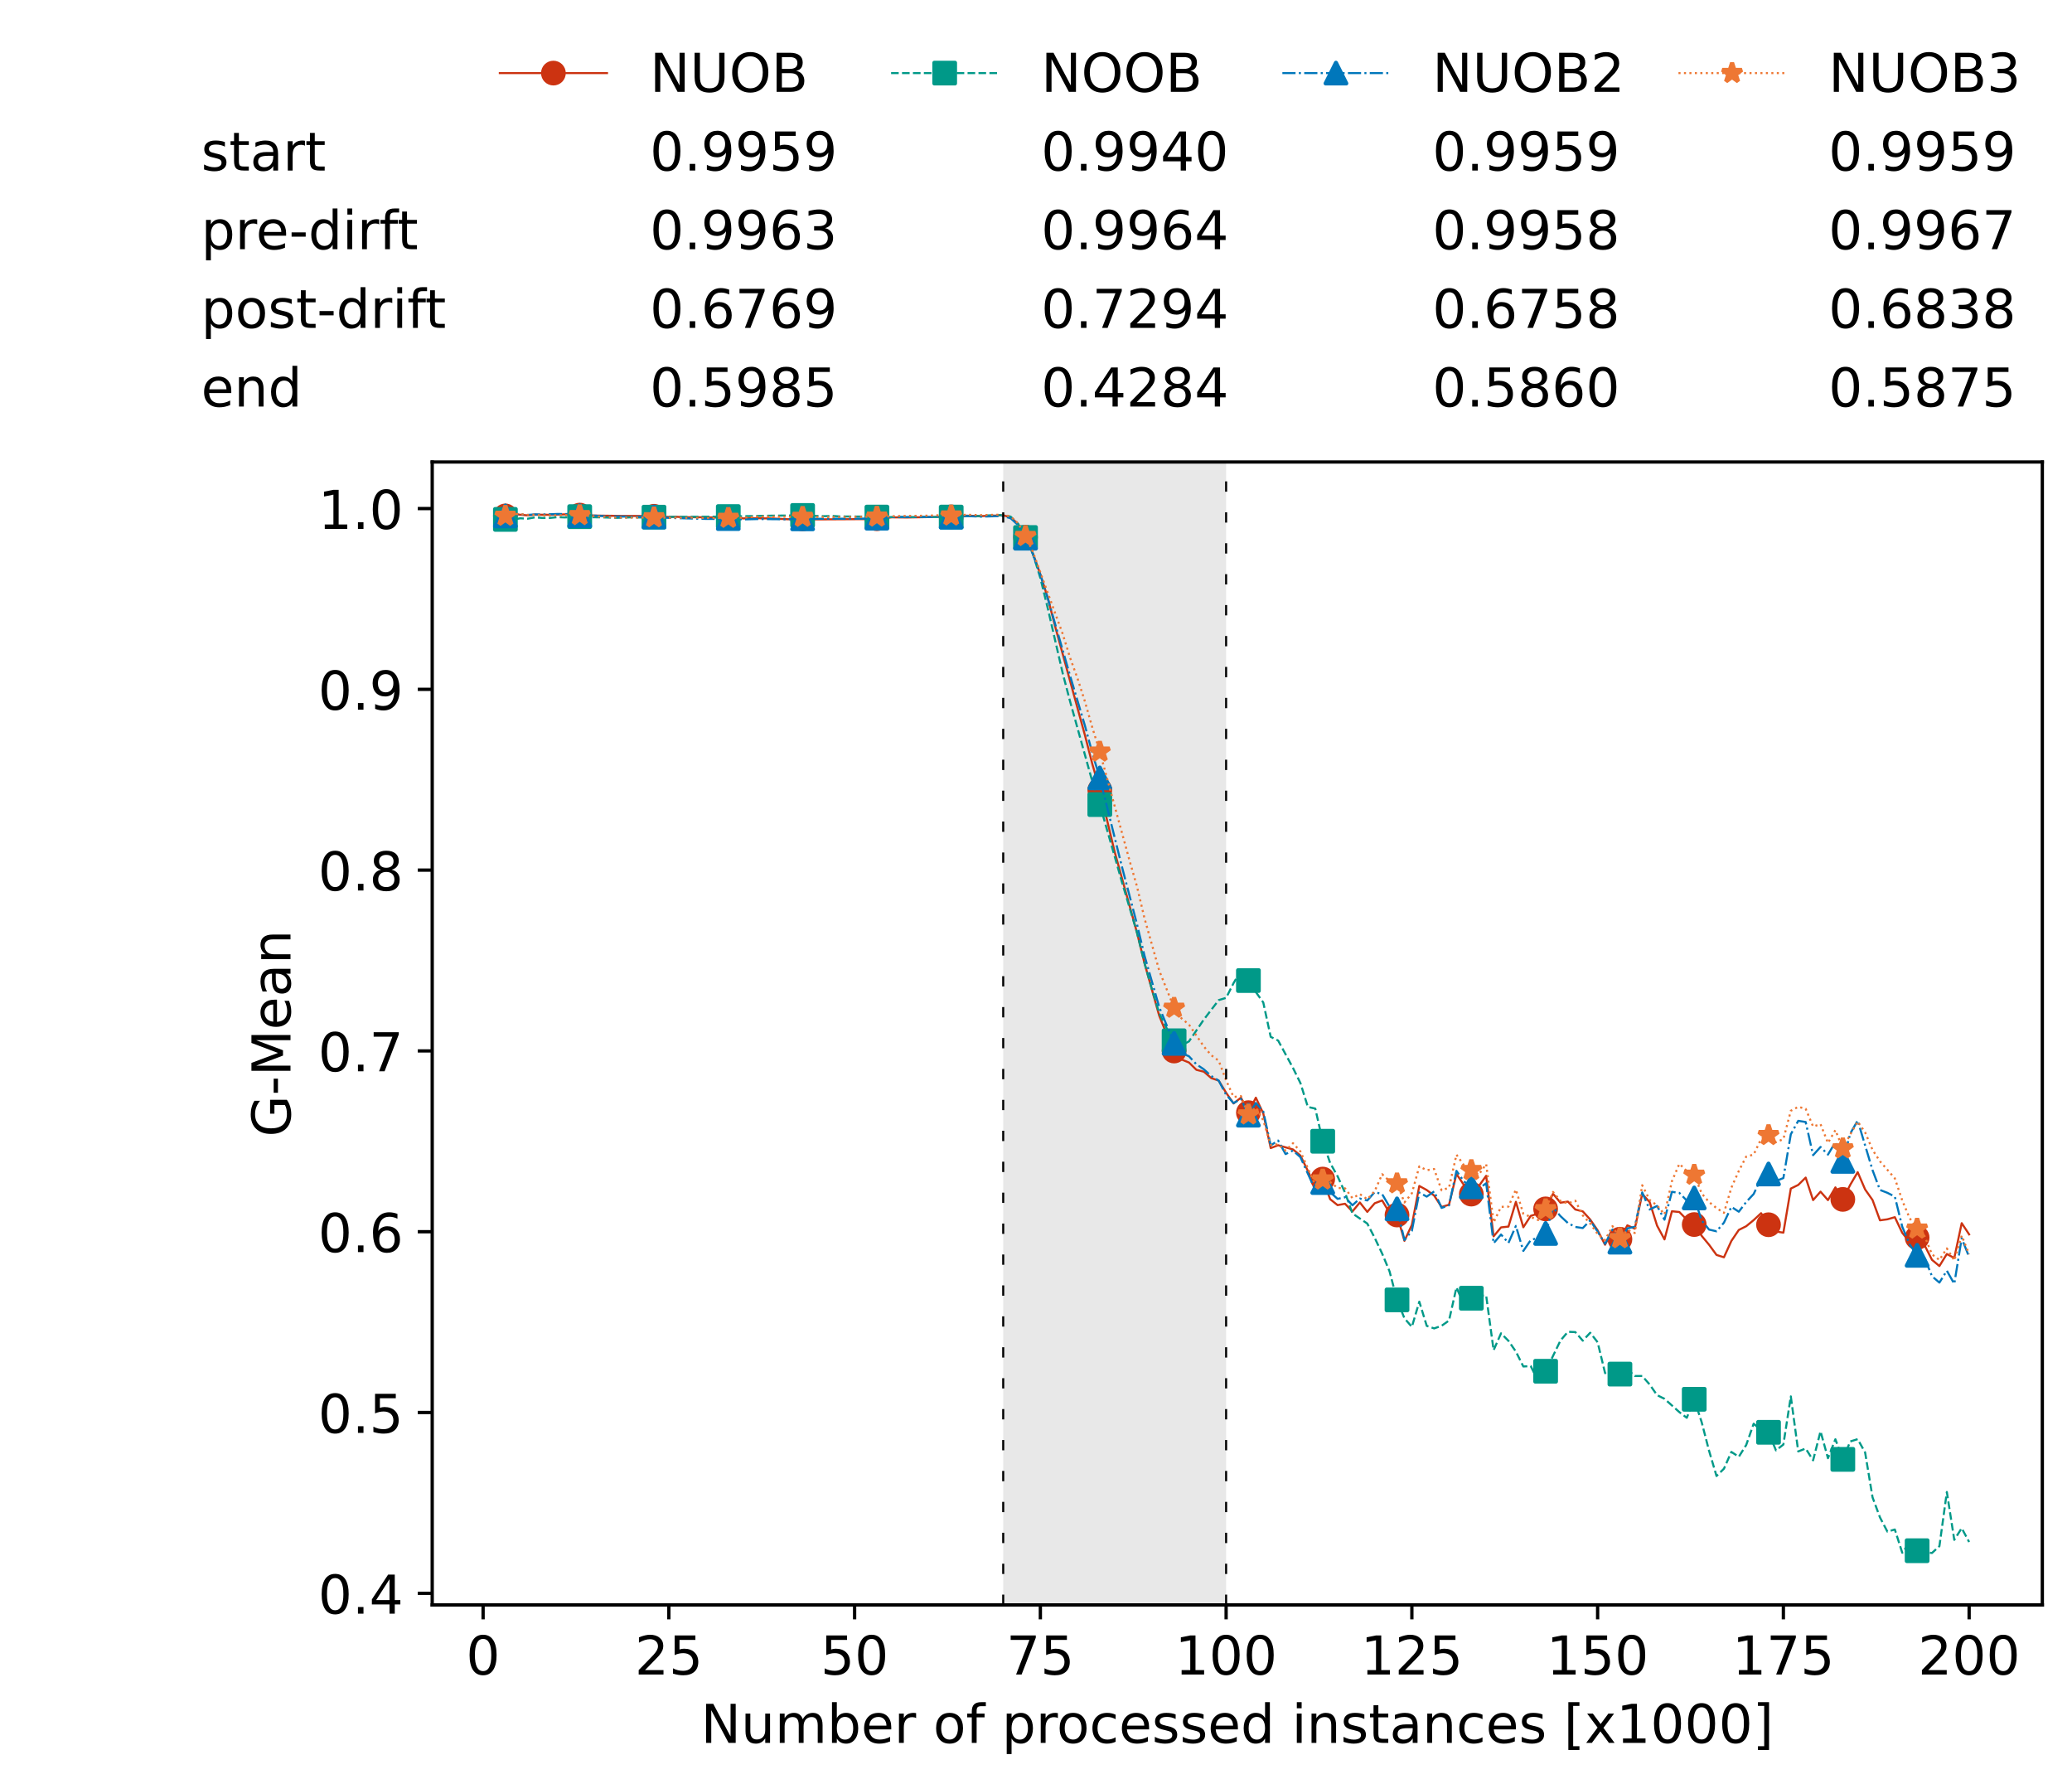 <?xml version="1.0" encoding="utf-8" standalone="no"?>
<!DOCTYPE svg PUBLIC "-//W3C//DTD SVG 1.1//EN"
  "http://www.w3.org/Graphics/SVG/1.1/DTD/svg11.dtd">
<!-- Created with matplotlib (https://matplotlib.org/) -->
<svg height="432.615pt" version="1.1" viewBox="0 0 502.65 432.615" width="502.65pt" xmlns="http://www.w3.org/2000/svg" xmlns:xlink="http://www.w3.org/1999/xlink">
 <defs>
  <style type="text/css">*{stroke-linecap:butt;stroke-linejoin:round;}</style>
 </defs>
 <g id="figure_1">
  <g id="patch_1">
   <path d="M 0 432.615 
L 502.65 432.615 
L 502.65 0 
L 0 0 
z
" style="fill:#ffffff;"/>
  </g>
  <g id="axes_1">
   <g id="patch_2">
    <path d="M 104.85 389.252 
L 495.45 389.252 
L 495.45 112.052 
L 104.85 112.052 
z
" style="fill:#ffffff;"/>
   </g>
   <g id="patch_3">
    <path clip-path="url(#p1dca2a7555)" d="M 297.446 389.252 
L 297.446 112.052 
L 243.372 112.052 
L 243.372 389.252 
z
" style="fill:#d3d3d3;opacity:0.5;"/>
   </g>
   <g id="matplotlib.axis_1">
    <g id="xtick_1">
     <g id="line2d_1">
      <defs>
       <path d="M 0 0 
L 0 3.5 
" id="m596ab16bd7" style="stroke:#000000;stroke-width:0.8;"/>
      </defs>
      <g>
       <use style="stroke:#000000;stroke-width:0.8;" x="117.197" xlink:href="#m596ab16bd7" y="389.252"/>
      </g>
     </g>
     <g id="text_1">
      <!-- 0 -->
      <g transform="translate(113.061 406.13)scale(0.13 -0.13)">
       <defs>
        <path d="M 31.781 66.406 
Q 24.172 66.406 20.328 58.906 
Q 16.5 51.422 16.5 36.375 
Q 16.5 21.391 20.328 13.891 
Q 24.172 6.391 31.781 6.391 
Q 39.453 6.391 43.281 13.891 
Q 47.125 21.391 47.125 36.375 
Q 47.125 51.422 43.281 58.906 
Q 39.453 66.406 31.781 66.406 
z
M 31.781 74.219 
Q 44.047 74.219 50.516 64.516 
Q 56.984 54.828 56.984 36.375 
Q 56.984 17.969 50.516 8.266 
Q 44.047 -1.422 31.781 -1.422 
Q 19.531 -1.422 13.062 8.266 
Q 6.594 17.969 6.594 36.375 
Q 6.594 54.828 13.062 64.516 
Q 19.531 74.219 31.781 74.219 
z
" id="DejaVuSans-48"/>
       </defs>
       <use xlink:href="#DejaVuSans-48"/>
      </g>
     </g>
    </g>
    <g id="xtick_2">
     <g id="line2d_2">
      <g>
       <use style="stroke:#000000;stroke-width:0.8;" x="162.259" xlink:href="#m596ab16bd7" y="389.252"/>
      </g>
     </g>
     <g id="text_2">
      <!-- 25 -->
      <g transform="translate(153.988 406.13)scale(0.13 -0.13)">
       <defs>
        <path d="M 19.188 8.297 
L 53.609 8.297 
L 53.609 0 
L 7.328 0 
L 7.328 8.297 
Q 12.938 14.109 22.625 23.891 
Q 32.328 33.688 34.812 36.531 
Q 39.547 41.844 41.422 45.531 
Q 43.312 49.219 43.312 52.781 
Q 43.312 58.594 39.234 62.25 
Q 35.156 65.922 28.609 65.922 
Q 23.969 65.922 18.812 64.312 
Q 13.672 62.703 7.812 59.422 
L 7.812 69.391 
Q 13.766 71.781 18.938 73 
Q 24.125 74.219 28.422 74.219 
Q 39.75 74.219 46.484 68.547 
Q 53.219 62.891 53.219 53.422 
Q 53.219 48.922 51.531 44.891 
Q 49.859 40.875 45.406 35.406 
Q 44.188 33.984 37.641 27.219 
Q 31.109 20.453 19.188 8.297 
z
" id="DejaVuSans-50"/>
        <path d="M 10.797 72.906 
L 49.516 72.906 
L 49.516 64.594 
L 19.828 64.594 
L 19.828 46.734 
Q 21.969 47.469 24.109 47.828 
Q 26.266 48.188 28.422 48.188 
Q 40.625 48.188 47.75 41.5 
Q 54.891 34.812 54.891 23.391 
Q 54.891 11.625 47.562 5.094 
Q 40.234 -1.422 26.906 -1.422 
Q 22.312 -1.422 17.547 -0.641 
Q 12.797 0.141 7.719 1.703 
L 7.719 11.625 
Q 12.109 9.234 16.797 8.062 
Q 21.484 6.891 26.703 6.891 
Q 35.156 6.891 40.078 11.328 
Q 45.016 15.766 45.016 23.391 
Q 45.016 31 40.078 35.438 
Q 35.156 39.891 26.703 39.891 
Q 22.75 39.891 18.812 39.016 
Q 14.891 38.141 10.797 36.281 
z
" id="DejaVuSans-53"/>
       </defs>
       <use xlink:href="#DejaVuSans-50"/>
       <use x="63.623" xlink:href="#DejaVuSans-53"/>
      </g>
     </g>
    </g>
    <g id="xtick_3">
     <g id="line2d_3">
      <g>
       <use style="stroke:#000000;stroke-width:0.8;" x="207.322" xlink:href="#m596ab16bd7" y="389.252"/>
      </g>
     </g>
     <g id="text_3">
      <!-- 50 -->
      <g transform="translate(199.05 406.13)scale(0.13 -0.13)">
       <use xlink:href="#DejaVuSans-53"/>
       <use x="63.623" xlink:href="#DejaVuSans-48"/>
      </g>
     </g>
    </g>
    <g id="xtick_4">
     <g id="line2d_4">
      <g>
       <use style="stroke:#000000;stroke-width:0.8;" x="252.384" xlink:href="#m596ab16bd7" y="389.252"/>
      </g>
     </g>
     <g id="text_4">
      <!-- 75 -->
      <g transform="translate(244.113 406.13)scale(0.13 -0.13)">
       <defs>
        <path d="M 8.203 72.906 
L 55.078 72.906 
L 55.078 68.703 
L 28.609 0 
L 18.312 0 
L 43.219 64.594 
L 8.203 64.594 
z
" id="DejaVuSans-55"/>
       </defs>
       <use xlink:href="#DejaVuSans-55"/>
       <use x="63.623" xlink:href="#DejaVuSans-53"/>
      </g>
     </g>
    </g>
    <g id="xtick_5">
     <g id="line2d_5">
      <g>
       <use style="stroke:#000000;stroke-width:0.8;" x="297.446" xlink:href="#m596ab16bd7" y="389.252"/>
      </g>
     </g>
     <g id="text_5">
      <!-- 100 -->
      <g transform="translate(285.039 406.13)scale(0.13 -0.13)">
       <defs>
        <path d="M 12.406 8.297 
L 28.516 8.297 
L 28.516 63.922 
L 10.984 60.406 
L 10.984 69.391 
L 28.422 72.906 
L 38.281 72.906 
L 38.281 8.297 
L 54.391 8.297 
L 54.391 0 
L 12.406 0 
z
" id="DejaVuSans-49"/>
       </defs>
       <use xlink:href="#DejaVuSans-49"/>
       <use x="63.623" xlink:href="#DejaVuSans-48"/>
       <use x="127.246" xlink:href="#DejaVuSans-48"/>
      </g>
     </g>
    </g>
    <g id="xtick_6">
     <g id="line2d_6">
      <g>
       <use style="stroke:#000000;stroke-width:0.8;" x="342.509" xlink:href="#m596ab16bd7" y="389.252"/>
      </g>
     </g>
     <g id="text_6">
      <!-- 125 -->
      <g transform="translate(330.102 406.13)scale(0.13 -0.13)">
       <use xlink:href="#DejaVuSans-49"/>
       <use x="63.623" xlink:href="#DejaVuSans-50"/>
       <use x="127.246" xlink:href="#DejaVuSans-53"/>
      </g>
     </g>
    </g>
    <g id="xtick_7">
     <g id="line2d_7">
      <g>
       <use style="stroke:#000000;stroke-width:0.8;" x="387.571" xlink:href="#m596ab16bd7" y="389.252"/>
      </g>
     </g>
     <g id="text_7">
      <!-- 150 -->
      <g transform="translate(375.164 406.13)scale(0.13 -0.13)">
       <use xlink:href="#DejaVuSans-49"/>
       <use x="63.623" xlink:href="#DejaVuSans-53"/>
       <use x="127.246" xlink:href="#DejaVuSans-48"/>
      </g>
     </g>
    </g>
    <g id="xtick_8">
     <g id="line2d_8">
      <g>
       <use style="stroke:#000000;stroke-width:0.8;" x="432.633" xlink:href="#m596ab16bd7" y="389.252"/>
      </g>
     </g>
     <g id="text_8">
      <!-- 175 -->
      <g transform="translate(420.226 406.13)scale(0.13 -0.13)">
       <use xlink:href="#DejaVuSans-49"/>
       <use x="63.623" xlink:href="#DejaVuSans-55"/>
       <use x="127.246" xlink:href="#DejaVuSans-53"/>
      </g>
     </g>
    </g>
    <g id="xtick_9">
     <g id="line2d_9">
      <g>
       <use style="stroke:#000000;stroke-width:0.8;" x="477.695" xlink:href="#m596ab16bd7" y="389.252"/>
      </g>
     </g>
     <g id="text_9">
      <!-- 200 -->
      <g transform="translate(465.289 406.13)scale(0.13 -0.13)">
       <use xlink:href="#DejaVuSans-50"/>
       <use x="63.623" xlink:href="#DejaVuSans-48"/>
       <use x="127.246" xlink:href="#DejaVuSans-48"/>
      </g>
     </g>
    </g>
    <g id="text_10">
     <!-- Number of processed instances [x1000] -->
     <g transform="translate(170.025 422.711)scale(0.13 -0.13)">
      <defs>
       <path d="M 9.812 72.906 
L 23.094 72.906 
L 55.422 11.922 
L 55.422 72.906 
L 64.984 72.906 
L 64.984 0 
L 51.703 0 
L 19.391 60.984 
L 19.391 0 
L 9.812 0 
z
" id="DejaVuSans-78"/>
       <path d="M 8.5 21.578 
L 8.5 54.688 
L 17.484 54.688 
L 17.484 21.922 
Q 17.484 14.156 20.5 10.266 
Q 23.531 6.391 29.594 6.391 
Q 36.859 6.391 41.078 11.031 
Q 45.312 15.672 45.312 23.688 
L 45.312 54.688 
L 54.297 54.688 
L 54.297 0 
L 45.312 0 
L 45.312 8.406 
Q 42.047 3.422 37.719 1 
Q 33.406 -1.422 27.688 -1.422 
Q 18.266 -1.422 13.375 4.438 
Q 8.5 10.297 8.5 21.578 
z
M 31.109 56 
z
" id="DejaVuSans-117"/>
       <path d="M 52 44.188 
Q 55.375 50.25 60.062 53.125 
Q 64.75 56 71.094 56 
Q 79.641 56 84.281 50.016 
Q 88.922 44.047 88.922 33.016 
L 88.922 0 
L 79.891 0 
L 79.891 32.719 
Q 79.891 40.578 77.094 44.375 
Q 74.312 48.188 68.609 48.188 
Q 61.625 48.188 57.562 43.547 
Q 53.516 38.922 53.516 30.906 
L 53.516 0 
L 44.484 0 
L 44.484 32.719 
Q 44.484 40.625 41.703 44.406 
Q 38.922 48.188 33.109 48.188 
Q 26.219 48.188 22.156 43.531 
Q 18.109 38.875 18.109 30.906 
L 18.109 0 
L 9.078 0 
L 9.078 54.688 
L 18.109 54.688 
L 18.109 46.188 
Q 21.188 51.219 25.484 53.609 
Q 29.781 56 35.688 56 
Q 41.656 56 45.828 52.969 
Q 50 49.953 52 44.188 
z
" id="DejaVuSans-109"/>
       <path d="M 48.688 27.297 
Q 48.688 37.203 44.609 42.844 
Q 40.531 48.484 33.406 48.484 
Q 26.266 48.484 22.188 42.844 
Q 18.109 37.203 18.109 27.297 
Q 18.109 17.391 22.188 11.75 
Q 26.266 6.109 33.406 6.109 
Q 40.531 6.109 44.609 11.75 
Q 48.688 17.391 48.688 27.297 
z
M 18.109 46.391 
Q 20.953 51.266 25.266 53.625 
Q 29.594 56 35.594 56 
Q 45.562 56 51.781 48.094 
Q 58.016 40.188 58.016 27.297 
Q 58.016 14.406 51.781 6.484 
Q 45.562 -1.422 35.594 -1.422 
Q 29.594 -1.422 25.266 0.953 
Q 20.953 3.328 18.109 8.203 
L 18.109 0 
L 9.078 0 
L 9.078 75.984 
L 18.109 75.984 
z
" id="DejaVuSans-98"/>
       <path d="M 56.203 29.594 
L 56.203 25.203 
L 14.891 25.203 
Q 15.484 15.922 20.484 11.062 
Q 25.484 6.203 34.422 6.203 
Q 39.594 6.203 44.453 7.469 
Q 49.312 8.734 54.109 11.281 
L 54.109 2.781 
Q 49.266 0.734 44.188 -0.344 
Q 39.109 -1.422 33.891 -1.422 
Q 20.797 -1.422 13.156 6.188 
Q 5.516 13.812 5.516 26.812 
Q 5.516 40.234 12.766 48.109 
Q 20.016 56 32.328 56 
Q 43.359 56 49.781 48.891 
Q 56.203 41.797 56.203 29.594 
z
M 47.219 32.234 
Q 47.125 39.594 43.094 43.984 
Q 39.062 48.391 32.422 48.391 
Q 24.906 48.391 20.391 44.141 
Q 15.875 39.891 15.188 32.172 
z
" id="DejaVuSans-101"/>
       <path d="M 41.109 46.297 
Q 39.594 47.172 37.812 47.578 
Q 36.031 48 33.891 48 
Q 26.266 48 22.188 43.047 
Q 18.109 38.094 18.109 28.812 
L 18.109 0 
L 9.078 0 
L 9.078 54.688 
L 18.109 54.688 
L 18.109 46.188 
Q 20.953 51.172 25.484 53.578 
Q 30.031 56 36.531 56 
Q 37.453 56 38.578 55.875 
Q 39.703 55.766 41.062 55.516 
z
" id="DejaVuSans-114"/>
       <path id="DejaVuSans-32"/>
       <path d="M 30.609 48.391 
Q 23.391 48.391 19.188 42.75 
Q 14.984 37.109 14.984 27.297 
Q 14.984 17.484 19.156 11.844 
Q 23.344 6.203 30.609 6.203 
Q 37.797 6.203 41.984 11.859 
Q 46.188 17.531 46.188 27.297 
Q 46.188 37.016 41.984 42.703 
Q 37.797 48.391 30.609 48.391 
z
M 30.609 56 
Q 42.328 56 49.016 48.375 
Q 55.719 40.766 55.719 27.297 
Q 55.719 13.875 49.016 6.219 
Q 42.328 -1.422 30.609 -1.422 
Q 18.844 -1.422 12.172 6.219 
Q 5.516 13.875 5.516 27.297 
Q 5.516 40.766 12.172 48.375 
Q 18.844 56 30.609 56 
z
" id="DejaVuSans-111"/>
       <path d="M 37.109 75.984 
L 37.109 68.5 
L 28.516 68.5 
Q 23.688 68.5 21.797 66.547 
Q 19.922 64.594 19.922 59.516 
L 19.922 54.688 
L 34.719 54.688 
L 34.719 47.703 
L 19.922 47.703 
L 19.922 0 
L 10.891 0 
L 10.891 47.703 
L 2.297 47.703 
L 2.297 54.688 
L 10.891 54.688 
L 10.891 58.5 
Q 10.891 67.625 15.141 71.797 
Q 19.391 75.984 28.609 75.984 
z
" id="DejaVuSans-102"/>
       <path d="M 18.109 8.203 
L 18.109 -20.797 
L 9.078 -20.797 
L 9.078 54.688 
L 18.109 54.688 
L 18.109 46.391 
Q 20.953 51.266 25.266 53.625 
Q 29.594 56 35.594 56 
Q 45.562 56 51.781 48.094 
Q 58.016 40.188 58.016 27.297 
Q 58.016 14.406 51.781 6.484 
Q 45.562 -1.422 35.594 -1.422 
Q 29.594 -1.422 25.266 0.953 
Q 20.953 3.328 18.109 8.203 
z
M 48.688 27.297 
Q 48.688 37.203 44.609 42.844 
Q 40.531 48.484 33.406 48.484 
Q 26.266 48.484 22.188 42.844 
Q 18.109 37.203 18.109 27.297 
Q 18.109 17.391 22.188 11.75 
Q 26.266 6.109 33.406 6.109 
Q 40.531 6.109 44.609 11.75 
Q 48.688 17.391 48.688 27.297 
z
" id="DejaVuSans-112"/>
       <path d="M 48.781 52.594 
L 48.781 44.188 
Q 44.969 46.297 41.141 47.344 
Q 37.312 48.391 33.406 48.391 
Q 24.656 48.391 19.812 42.844 
Q 14.984 37.312 14.984 27.297 
Q 14.984 17.281 19.812 11.734 
Q 24.656 6.203 33.406 6.203 
Q 37.312 6.203 41.141 7.25 
Q 44.969 8.297 48.781 10.406 
L 48.781 2.094 
Q 45.016 0.344 40.984 -0.531 
Q 36.969 -1.422 32.422 -1.422 
Q 20.062 -1.422 12.781 6.344 
Q 5.516 14.109 5.516 27.297 
Q 5.516 40.672 12.859 48.328 
Q 20.219 56 33.016 56 
Q 37.156 56 41.109 55.141 
Q 45.062 54.297 48.781 52.594 
z
" id="DejaVuSans-99"/>
       <path d="M 44.281 53.078 
L 44.281 44.578 
Q 40.484 46.531 36.375 47.5 
Q 32.281 48.484 27.875 48.484 
Q 21.188 48.484 17.844 46.438 
Q 14.5 44.391 14.5 40.281 
Q 14.5 37.156 16.891 35.375 
Q 19.281 33.594 26.516 31.984 
L 29.594 31.297 
Q 39.156 29.25 43.188 25.516 
Q 47.219 21.781 47.219 15.094 
Q 47.219 7.469 41.188 3.016 
Q 35.156 -1.422 24.609 -1.422 
Q 20.219 -1.422 15.453 -0.562 
Q 10.688 0.297 5.422 2 
L 5.422 11.281 
Q 10.406 8.688 15.234 7.391 
Q 20.062 6.109 24.812 6.109 
Q 31.156 6.109 34.562 8.281 
Q 37.984 10.453 37.984 14.406 
Q 37.984 18.062 35.516 20.016 
Q 33.062 21.969 24.703 23.781 
L 21.578 24.516 
Q 13.234 26.266 9.516 29.906 
Q 5.812 33.547 5.812 39.891 
Q 5.812 47.609 11.281 51.797 
Q 16.75 56 26.812 56 
Q 31.781 56 36.172 55.266 
Q 40.578 54.547 44.281 53.078 
z
" id="DejaVuSans-115"/>
       <path d="M 45.406 46.391 
L 45.406 75.984 
L 54.391 75.984 
L 54.391 0 
L 45.406 0 
L 45.406 8.203 
Q 42.578 3.328 38.25 0.953 
Q 33.938 -1.422 27.875 -1.422 
Q 17.969 -1.422 11.734 6.484 
Q 5.516 14.406 5.516 27.297 
Q 5.516 40.188 11.734 48.094 
Q 17.969 56 27.875 56 
Q 33.938 56 38.25 53.625 
Q 42.578 51.266 45.406 46.391 
z
M 14.797 27.297 
Q 14.797 17.391 18.875 11.75 
Q 22.953 6.109 30.078 6.109 
Q 37.203 6.109 41.297 11.75 
Q 45.406 17.391 45.406 27.297 
Q 45.406 37.203 41.297 42.844 
Q 37.203 48.484 30.078 48.484 
Q 22.953 48.484 18.875 42.844 
Q 14.797 37.203 14.797 27.297 
z
" id="DejaVuSans-100"/>
       <path d="M 9.422 54.688 
L 18.406 54.688 
L 18.406 0 
L 9.422 0 
z
M 9.422 75.984 
L 18.406 75.984 
L 18.406 64.594 
L 9.422 64.594 
z
" id="DejaVuSans-105"/>
       <path d="M 54.891 33.016 
L 54.891 0 
L 45.906 0 
L 45.906 32.719 
Q 45.906 40.484 42.875 44.328 
Q 39.844 48.188 33.797 48.188 
Q 26.516 48.188 22.312 43.547 
Q 18.109 38.922 18.109 30.906 
L 18.109 0 
L 9.078 0 
L 9.078 54.688 
L 18.109 54.688 
L 18.109 46.188 
Q 21.344 51.125 25.703 53.562 
Q 30.078 56 35.797 56 
Q 45.219 56 50.047 50.172 
Q 54.891 44.344 54.891 33.016 
z
" id="DejaVuSans-110"/>
       <path d="M 18.312 70.219 
L 18.312 54.688 
L 36.812 54.688 
L 36.812 47.703 
L 18.312 47.703 
L 18.312 18.016 
Q 18.312 11.328 20.141 9.422 
Q 21.969 7.516 27.594 7.516 
L 36.812 7.516 
L 36.812 0 
L 27.594 0 
Q 17.188 0 13.234 3.875 
Q 9.281 7.766 9.281 18.016 
L 9.281 47.703 
L 2.688 47.703 
L 2.688 54.688 
L 9.281 54.688 
L 9.281 70.219 
z
" id="DejaVuSans-116"/>
       <path d="M 34.281 27.484 
Q 23.391 27.484 19.188 25 
Q 14.984 22.516 14.984 16.5 
Q 14.984 11.719 18.141 8.906 
Q 21.297 6.109 26.703 6.109 
Q 34.188 6.109 38.703 11.406 
Q 43.219 16.703 43.219 25.484 
L 43.219 27.484 
z
M 52.203 31.203 
L 52.203 0 
L 43.219 0 
L 43.219 8.297 
Q 40.141 3.328 35.547 0.953 
Q 30.953 -1.422 24.312 -1.422 
Q 15.922 -1.422 10.953 3.297 
Q 6 8.016 6 15.922 
Q 6 25.141 12.172 29.828 
Q 18.359 34.516 30.609 34.516 
L 43.219 34.516 
L 43.219 35.406 
Q 43.219 41.609 39.141 45 
Q 35.062 48.391 27.688 48.391 
Q 23 48.391 18.547 47.266 
Q 14.109 46.141 10.016 43.891 
L 10.016 52.203 
Q 14.938 54.109 19.578 55.047 
Q 24.219 56 28.609 56 
Q 40.484 56 46.344 49.844 
Q 52.203 43.703 52.203 31.203 
z
" id="DejaVuSans-97"/>
       <path d="M 8.594 75.984 
L 29.297 75.984 
L 29.297 69 
L 17.578 69 
L 17.578 -6.203 
L 29.297 -6.203 
L 29.297 -13.188 
L 8.594 -13.188 
z
" id="DejaVuSans-91"/>
       <path d="M 54.891 54.688 
L 35.109 28.078 
L 55.906 0 
L 45.312 0 
L 29.391 21.484 
L 13.484 0 
L 2.875 0 
L 24.125 28.609 
L 4.688 54.688 
L 15.281 54.688 
L 29.781 35.203 
L 44.281 54.688 
z
" id="DejaVuSans-120"/>
       <path d="M 30.422 75.984 
L 30.422 -13.188 
L 9.719 -13.188 
L 9.719 -6.203 
L 21.391 -6.203 
L 21.391 69 
L 9.719 69 
L 9.719 75.984 
z
" id="DejaVuSans-93"/>
      </defs>
      <use xlink:href="#DejaVuSans-78"/>
      <use x="74.805" xlink:href="#DejaVuSans-117"/>
      <use x="138.184" xlink:href="#DejaVuSans-109"/>
      <use x="235.596" xlink:href="#DejaVuSans-98"/>
      <use x="299.072" xlink:href="#DejaVuSans-101"/>
      <use x="360.596" xlink:href="#DejaVuSans-114"/>
      <use x="401.709" xlink:href="#DejaVuSans-32"/>
      <use x="433.496" xlink:href="#DejaVuSans-111"/>
      <use x="494.678" xlink:href="#DejaVuSans-102"/>
      <use x="529.883" xlink:href="#DejaVuSans-32"/>
      <use x="561.67" xlink:href="#DejaVuSans-112"/>
      <use x="625.146" xlink:href="#DejaVuSans-114"/>
      <use x="664.01" xlink:href="#DejaVuSans-111"/>
      <use x="725.191" xlink:href="#DejaVuSans-99"/>
      <use x="780.172" xlink:href="#DejaVuSans-101"/>
      <use x="841.695" xlink:href="#DejaVuSans-115"/>
      <use x="893.795" xlink:href="#DejaVuSans-115"/>
      <use x="945.895" xlink:href="#DejaVuSans-101"/>
      <use x="1007.418" xlink:href="#DejaVuSans-100"/>
      <use x="1070.895" xlink:href="#DejaVuSans-32"/>
      <use x="1102.682" xlink:href="#DejaVuSans-105"/>
      <use x="1130.465" xlink:href="#DejaVuSans-110"/>
      <use x="1193.844" xlink:href="#DejaVuSans-115"/>
      <use x="1245.943" xlink:href="#DejaVuSans-116"/>
      <use x="1285.152" xlink:href="#DejaVuSans-97"/>
      <use x="1346.432" xlink:href="#DejaVuSans-110"/>
      <use x="1409.811" xlink:href="#DejaVuSans-99"/>
      <use x="1464.791" xlink:href="#DejaVuSans-101"/>
      <use x="1526.314" xlink:href="#DejaVuSans-115"/>
      <use x="1578.414" xlink:href="#DejaVuSans-32"/>
      <use x="1610.201" xlink:href="#DejaVuSans-91"/>
      <use x="1649.215" xlink:href="#DejaVuSans-120"/>
      <use x="1708.395" xlink:href="#DejaVuSans-49"/>
      <use x="1772.018" xlink:href="#DejaVuSans-48"/>
      <use x="1835.641" xlink:href="#DejaVuSans-48"/>
      <use x="1899.264" xlink:href="#DejaVuSans-48"/>
      <use x="1962.887" xlink:href="#DejaVuSans-93"/>
     </g>
    </g>
   </g>
   <g id="matplotlib.axis_2">
    <g id="ytick_1">
     <g id="line2d_10">
      <defs>
       <path d="M 0 0 
L -3.5 0 
" id="m01d6d41935" style="stroke:#000000;stroke-width:0.8;"/>
      </defs>
      <g>
       <use style="stroke:#000000;stroke-width:0.8;" x="104.85" xlink:href="#m01d6d41935" y="386.431"/>
      </g>
     </g>
     <g id="text_11">
      <!-- 0.4 -->
      <g transform="translate(77.176 391.37)scale(0.13 -0.13)">
       <defs>
        <path d="M 10.688 12.406 
L 21 12.406 
L 21 0 
L 10.688 0 
z
" id="DejaVuSans-46"/>
        <path d="M 37.797 64.312 
L 12.891 25.391 
L 37.797 25.391 
z
M 35.203 72.906 
L 47.609 72.906 
L 47.609 25.391 
L 58.016 25.391 
L 58.016 17.188 
L 47.609 17.188 
L 47.609 0 
L 37.797 0 
L 37.797 17.188 
L 4.891 17.188 
L 4.891 26.703 
z
" id="DejaVuSans-52"/>
       </defs>
       <use xlink:href="#DejaVuSans-48"/>
       <use x="63.623" xlink:href="#DejaVuSans-46"/>
       <use x="95.41" xlink:href="#DejaVuSans-52"/>
      </g>
     </g>
    </g>
    <g id="ytick_2">
     <g id="line2d_11">
      <g>
       <use style="stroke:#000000;stroke-width:0.8;" x="104.85" xlink:href="#m01d6d41935" y="342.583"/>
      </g>
     </g>
     <g id="text_12">
      <!-- 0.5 -->
      <g transform="translate(77.176 347.522)scale(0.13 -0.13)">
       <use xlink:href="#DejaVuSans-48"/>
       <use x="63.623" xlink:href="#DejaVuSans-46"/>
       <use x="95.41" xlink:href="#DejaVuSans-53"/>
      </g>
     </g>
    </g>
    <g id="ytick_3">
     <g id="line2d_12">
      <g>
       <use style="stroke:#000000;stroke-width:0.8;" x="104.85" xlink:href="#m01d6d41935" y="298.734"/>
      </g>
     </g>
     <g id="text_13">
      <!-- 0.6 -->
      <g transform="translate(77.176 303.673)scale(0.13 -0.13)">
       <defs>
        <path d="M 33.016 40.375 
Q 26.375 40.375 22.484 35.828 
Q 18.609 31.297 18.609 23.391 
Q 18.609 15.531 22.484 10.953 
Q 26.375 6.391 33.016 6.391 
Q 39.656 6.391 43.531 10.953 
Q 47.406 15.531 47.406 23.391 
Q 47.406 31.297 43.531 35.828 
Q 39.656 40.375 33.016 40.375 
z
M 52.594 71.297 
L 52.594 62.312 
Q 48.875 64.062 45.094 64.984 
Q 41.312 65.922 37.594 65.922 
Q 27.828 65.922 22.672 59.328 
Q 17.531 52.734 16.797 39.406 
Q 19.672 43.656 24.016 45.922 
Q 28.375 48.188 33.594 48.188 
Q 44.578 48.188 50.953 41.516 
Q 57.328 34.859 57.328 23.391 
Q 57.328 12.156 50.688 5.359 
Q 44.047 -1.422 33.016 -1.422 
Q 20.359 -1.422 13.672 8.266 
Q 6.984 17.969 6.984 36.375 
Q 6.984 53.656 15.188 63.938 
Q 23.391 74.219 37.203 74.219 
Q 40.922 74.219 44.703 73.484 
Q 48.484 72.75 52.594 71.297 
z
" id="DejaVuSans-54"/>
       </defs>
       <use xlink:href="#DejaVuSans-48"/>
       <use x="63.623" xlink:href="#DejaVuSans-46"/>
       <use x="95.41" xlink:href="#DejaVuSans-54"/>
      </g>
     </g>
    </g>
    <g id="ytick_4">
     <g id="line2d_13">
      <g>
       <use style="stroke:#000000;stroke-width:0.8;" x="104.85" xlink:href="#m01d6d41935" y="254.885"/>
      </g>
     </g>
     <g id="text_14">
      <!-- 0.7 -->
      <g transform="translate(77.176 259.824)scale(0.13 -0.13)">
       <use xlink:href="#DejaVuSans-48"/>
       <use x="63.623" xlink:href="#DejaVuSans-46"/>
       <use x="95.41" xlink:href="#DejaVuSans-55"/>
      </g>
     </g>
    </g>
    <g id="ytick_5">
     <g id="line2d_14">
      <g>
       <use style="stroke:#000000;stroke-width:0.8;" x="104.85" xlink:href="#m01d6d41935" y="211.037"/>
      </g>
     </g>
     <g id="text_15">
      <!-- 0.8 -->
      <g transform="translate(77.176 215.976)scale(0.13 -0.13)">
       <defs>
        <path d="M 31.781 34.625 
Q 24.75 34.625 20.719 30.859 
Q 16.703 27.094 16.703 20.516 
Q 16.703 13.922 20.719 10.156 
Q 24.75 6.391 31.781 6.391 
Q 38.812 6.391 42.859 10.172 
Q 46.922 13.969 46.922 20.516 
Q 46.922 27.094 42.891 30.859 
Q 38.875 34.625 31.781 34.625 
z
M 21.922 38.812 
Q 15.578 40.375 12.031 44.719 
Q 8.5 49.078 8.5 55.328 
Q 8.5 64.062 14.719 69.141 
Q 20.953 74.219 31.781 74.219 
Q 42.672 74.219 48.875 69.141 
Q 55.078 64.062 55.078 55.328 
Q 55.078 49.078 51.531 44.719 
Q 48 40.375 41.703 38.812 
Q 48.828 37.156 52.797 32.312 
Q 56.781 27.484 56.781 20.516 
Q 56.781 9.906 50.312 4.234 
Q 43.844 -1.422 31.781 -1.422 
Q 19.734 -1.422 13.25 4.234 
Q 6.781 9.906 6.781 20.516 
Q 6.781 27.484 10.781 32.312 
Q 14.797 37.156 21.922 38.812 
z
M 18.312 54.391 
Q 18.312 48.734 21.844 45.562 
Q 25.391 42.391 31.781 42.391 
Q 38.141 42.391 41.719 45.562 
Q 45.312 48.734 45.312 54.391 
Q 45.312 60.062 41.719 63.234 
Q 38.141 66.406 31.781 66.406 
Q 25.391 66.406 21.844 63.234 
Q 18.312 60.062 18.312 54.391 
z
" id="DejaVuSans-56"/>
       </defs>
       <use xlink:href="#DejaVuSans-48"/>
       <use x="63.623" xlink:href="#DejaVuSans-46"/>
       <use x="95.41" xlink:href="#DejaVuSans-56"/>
      </g>
     </g>
    </g>
    <g id="ytick_6">
     <g id="line2d_15">
      <g>
       <use style="stroke:#000000;stroke-width:0.8;" x="104.85" xlink:href="#m01d6d41935" y="167.188"/>
      </g>
     </g>
     <g id="text_16">
      <!-- 0.9 -->
      <g transform="translate(77.176 172.127)scale(0.13 -0.13)">
       <defs>
        <path d="M 10.984 1.516 
L 10.984 10.5 
Q 14.703 8.734 18.5 7.812 
Q 22.312 6.891 25.984 6.891 
Q 35.75 6.891 40.891 13.453 
Q 46.047 20.016 46.781 33.406 
Q 43.953 29.203 39.594 26.953 
Q 35.25 24.703 29.984 24.703 
Q 19.047 24.703 12.672 31.312 
Q 6.297 37.938 6.297 49.422 
Q 6.297 60.641 12.938 67.422 
Q 19.578 74.219 30.609 74.219 
Q 43.266 74.219 49.922 64.516 
Q 56.594 54.828 56.594 36.375 
Q 56.594 19.141 48.406 8.859 
Q 40.234 -1.422 26.422 -1.422 
Q 22.703 -1.422 18.891 -0.688 
Q 15.094 0.047 10.984 1.516 
z
M 30.609 32.422 
Q 37.25 32.422 41.125 36.953 
Q 45.016 41.5 45.016 49.422 
Q 45.016 57.281 41.125 61.844 
Q 37.25 66.406 30.609 66.406 
Q 23.969 66.406 20.094 61.844 
Q 16.219 57.281 16.219 49.422 
Q 16.219 41.5 20.094 36.953 
Q 23.969 32.422 30.609 32.422 
z
" id="DejaVuSans-57"/>
       </defs>
       <use xlink:href="#DejaVuSans-48"/>
       <use x="63.623" xlink:href="#DejaVuSans-46"/>
       <use x="95.41" xlink:href="#DejaVuSans-57"/>
      </g>
     </g>
    </g>
    <g id="ytick_7">
     <g id="line2d_16">
      <g>
       <use style="stroke:#000000;stroke-width:0.8;" x="104.85" xlink:href="#m01d6d41935" y="123.339"/>
      </g>
     </g>
     <g id="text_17">
      <!-- 1.0 -->
      <g transform="translate(77.176 128.278)scale(0.13 -0.13)">
       <use xlink:href="#DejaVuSans-49"/>
       <use x="63.623" xlink:href="#DejaVuSans-46"/>
       <use x="95.41" xlink:href="#DejaVuSans-48"/>
      </g>
     </g>
    </g>
    <g id="text_18">
     <!-- G-Mean -->
     <g transform="translate(70.472 275.744)rotate(-90)scale(0.13 -0.13)">
      <defs>
       <path d="M 59.516 10.406 
L 59.516 29.984 
L 43.406 29.984 
L 43.406 38.094 
L 69.281 38.094 
L 69.281 6.781 
Q 63.578 2.734 56.688 0.656 
Q 49.812 -1.422 42 -1.422 
Q 24.906 -1.422 15.25 8.562 
Q 5.609 18.562 5.609 36.375 
Q 5.609 54.25 15.25 64.234 
Q 24.906 74.219 42 74.219 
Q 49.125 74.219 55.547 72.453 
Q 61.969 70.703 67.391 67.281 
L 67.391 56.781 
Q 61.922 61.422 55.766 63.766 
Q 49.609 66.109 42.828 66.109 
Q 29.438 66.109 22.719 58.641 
Q 16.016 51.172 16.016 36.375 
Q 16.016 21.625 22.719 14.156 
Q 29.438 6.688 42.828 6.688 
Q 48.047 6.688 52.141 7.594 
Q 56.25 8.5 59.516 10.406 
z
" id="DejaVuSans-71"/>
       <path d="M 4.891 31.391 
L 31.203 31.391 
L 31.203 23.391 
L 4.891 23.391 
z
" id="DejaVuSans-45"/>
       <path d="M 9.812 72.906 
L 24.516 72.906 
L 43.109 23.297 
L 61.812 72.906 
L 76.516 72.906 
L 76.516 0 
L 66.891 0 
L 66.891 64.016 
L 48.094 14.016 
L 38.188 14.016 
L 19.391 64.016 
L 19.391 0 
L 9.812 0 
z
" id="DejaVuSans-77"/>
      </defs>
      <use xlink:href="#DejaVuSans-71"/>
      <use x="77.49" xlink:href="#DejaVuSans-45"/>
      <use x="113.574" xlink:href="#DejaVuSans-77"/>
      <use x="199.854" xlink:href="#DejaVuSans-101"/>
      <use x="261.377" xlink:href="#DejaVuSans-97"/>
      <use x="322.656" xlink:href="#DejaVuSans-110"/>
     </g>
    </g>
   </g>
   <g id="line2d_17"/>
   <g id="line2d_18"/>
   <g id="line2d_19"/>
   <g id="line2d_20"/>
   <g id="line2d_21"/>
   <g id="line2d_22">
    <path clip-path="url(#p1dca2a7555)" d="M 122.605 125.129 
L 124.407 124.673 
L 128.012 125.003 
L 129.815 124.839 
L 133.419 124.849 
L 137.024 124.751 
L 138.827 124.786 
L 142.432 125.015 
L 151.444 125.141 
L 155.049 125.137 
L 162.259 125.378 
L 164.062 125.333 
L 165.864 125.445 
L 169.469 125.446 
L 178.482 125.565 
L 180.284 125.733 
L 183.889 125.692 
L 187.494 125.754 
L 191.099 125.93 
L 194.704 125.843 
L 198.309 125.969 
L 210.927 125.895 
L 214.532 125.72 
L 216.334 125.468 
L 219.939 125.508 
L 228.952 125.341 
L 230.754 125.367 
L 234.359 125.061 
L 237.964 125.173 
L 243.372 124.978 
L 245.174 125.476 
L 246.976 127.085 
L 248.779 130.283 
L 250.581 134.233 
L 252.384 139.318 
L 254.186 145.036 
L 255.989 151.999 
L 263.199 178.328 
L 265.001 185.348 
L 266.804 191.596 
L 270.409 206.604 
L 275.816 226.167 
L 277.619 233.507 
L 281.224 246.368 
L 283.026 250.811 
L 284.829 254.908 
L 286.631 256.962 
L 288.434 257.698 
L 290.236 259.467 
L 292.039 259.922 
L 293.841 261.473 
L 295.644 262.082 
L 297.446 265.029 
L 299.249 267.628 
L 301.051 266.214 
L 302.854 269.857 
L 304.656 266.221 
L 306.459 270.049 
L 308.261 278.45 
L 310.064 277.76 
L 313.669 278.781 
L 315.471 280.261 
L 319.076 287.702 
L 320.879 285.964 
L 322.681 290.845 
L 324.484 292.285 
L 326.286 291.952 
L 328.089 293.827 
L 329.891 291.64 
L 331.694 293.923 
L 333.496 291.833 
L 335.299 291.149 
L 337.101 294.154 
L 338.904 294.679 
L 340.706 300.938 
L 342.509 297.082 
L 344.311 287.634 
L 346.114 288.624 
L 347.916 289.97 
L 349.719 292.735 
L 351.521 292.183 
L 353.324 284.739 
L 355.126 287.385 
L 356.928 289.609 
L 358.731 287.685 
L 360.533 285.17 
L 362.336 299.855 
L 364.138 297.685 
L 365.941 297.485 
L 367.743 291.483 
L 369.546 297.654 
L 371.348 294.884 
L 373.151 294.329 
L 374.953 293.196 
L 376.756 289.536 
L 378.558 291.692 
L 380.361 291.431 
L 382.163 293.347 
L 383.966 293.802 
L 385.768 295.775 
L 387.571 298.404 
L 389.373 301.89 
L 391.176 298.349 
L 392.978 300.549 
L 394.781 297.189 
L 396.583 298 
L 398.386 289.574 
L 400.188 291.526 
L 401.991 297.26 
L 403.793 300.597 
L 405.596 293.771 
L 407.398 293.957 
L 409.201 295.799 
L 411.003 296.996 
L 412.806 299.729 
L 414.608 301.896 
L 416.411 304.364 
L 418.213 304.936 
L 420.016 300.975 
L 421.818 298.305 
L 423.621 297.396 
L 425.423 295.918 
L 427.226 294.24 
L 429.028 297.041 
L 430.831 298.683 
L 432.633 298.964 
L 434.436 288.272 
L 436.238 287.385 
L 438.041 285.609 
L 439.843 291.065 
L 441.646 289.018 
L 443.448 291.07 
L 445.251 287.983 
L 447.053 290.895 
L 448.856 287.357 
L 450.658 284.289 
L 452.461 288.483 
L 454.263 291.043 
L 456.066 295.969 
L 457.868 295.724 
L 459.671 295.208 
L 461.473 299.01 
L 463.276 301.263 
L 465.078 300.156 
L 466.881 302.005 
L 468.683 305.553 
L 470.485 307.055 
L 472.288 304.137 
L 474.09 305.114 
L 475.893 296.66 
L 477.695 299.38 
L 477.695 299.38 
" style="fill:none;stroke:#cc3311;stroke-linecap:square;stroke-width:0.5;"/>
    <defs>
     <path d="M 0 2.5 
C 0.663 2.5 1.299 2.237 1.768 1.768 
C 2.237 1.299 2.5 0.663 2.5 0 
C 2.5 -0.663 2.237 -1.299 1.768 -1.768 
C 1.299 -2.237 0.663 -2.5 0 -2.5 
C -0.663 -2.5 -1.299 -2.237 -1.768 -1.768 
C -2.237 -1.299 -2.5 -0.663 -2.5 0 
C -2.5 0.663 -2.237 1.299 -1.768 1.768 
C -1.299 2.237 -0.663 2.5 0 2.5 
z
" id="m55a6a5a792" style="stroke:#cc3311;"/>
    </defs>
    <g clip-path="url(#p1dca2a7555)">
     <use style="fill:#cc3311;stroke:#cc3311;" x="122.605" xlink:href="#m55a6a5a792" y="125.129"/>
     <use style="fill:#cc3311;stroke:#cc3311;" x="140.629" xlink:href="#m55a6a5a792" y="124.932"/>
     <use style="fill:#cc3311;stroke:#cc3311;" x="158.654" xlink:href="#m55a6a5a792" y="125.22"/>
     <use style="fill:#cc3311;stroke:#cc3311;" x="176.679" xlink:href="#m55a6a5a792" y="125.56"/>
     <use style="fill:#cc3311;stroke:#cc3311;" x="194.704" xlink:href="#m55a6a5a792" y="125.843"/>
     <use style="fill:#cc3311;stroke:#cc3311;" x="212.729" xlink:href="#m55a6a5a792" y="125.809"/>
     <use style="fill:#cc3311;stroke:#cc3311;" x="230.754" xlink:href="#m55a6a5a792" y="125.367"/>
     <use style="fill:#cc3311;stroke:#cc3311;" x="248.779" xlink:href="#m55a6a5a792" y="130.283"/>
     <use style="fill:#cc3311;stroke:#cc3311;" x="266.804" xlink:href="#m55a6a5a792" y="191.596"/>
     <use style="fill:#cc3311;stroke:#cc3311;" x="284.829" xlink:href="#m55a6a5a792" y="254.908"/>
     <use style="fill:#cc3311;stroke:#cc3311;" x="302.854" xlink:href="#m55a6a5a792" y="269.857"/>
     <use style="fill:#cc3311;stroke:#cc3311;" x="320.879" xlink:href="#m55a6a5a792" y="285.964"/>
     <use style="fill:#cc3311;stroke:#cc3311;" x="338.904" xlink:href="#m55a6a5a792" y="294.679"/>
     <use style="fill:#cc3311;stroke:#cc3311;" x="356.928" xlink:href="#m55a6a5a792" y="289.609"/>
     <use style="fill:#cc3311;stroke:#cc3311;" x="374.953" xlink:href="#m55a6a5a792" y="293.196"/>
     <use style="fill:#cc3311;stroke:#cc3311;" x="392.978" xlink:href="#m55a6a5a792" y="300.549"/>
     <use style="fill:#cc3311;stroke:#cc3311;" x="411.003" xlink:href="#m55a6a5a792" y="296.996"/>
     <use style="fill:#cc3311;stroke:#cc3311;" x="429.028" xlink:href="#m55a6a5a792" y="297.041"/>
     <use style="fill:#cc3311;stroke:#cc3311;" x="447.053" xlink:href="#m55a6a5a792" y="290.895"/>
     <use style="fill:#cc3311;stroke:#cc3311;" x="465.078" xlink:href="#m55a6a5a792" y="300.156"/>
    </g>
   </g>
   <g id="line2d_23"/>
   <g id="line2d_24"/>
   <g id="line2d_25"/>
   <g id="line2d_26"/>
   <g id="line2d_27">
    <path clip-path="url(#p1dca2a7555)" d="M 122.605 125.971 
L 124.407 126.016 
L 126.21 125.708 
L 128.012 125.798 
L 129.815 125.476 
L 131.617 125.626 
L 133.419 125.612 
L 135.222 125.431 
L 137.024 125.493 
L 140.629 125.299 
L 142.432 125.434 
L 146.037 125.478 
L 149.642 125.591 
L 153.247 125.463 
L 155.049 125.512 
L 160.457 125.378 
L 176.679 125.288 
L 180.284 125.197 
L 187.494 125.064 
L 192.902 125.018 
L 196.507 125.082 
L 200.112 125.194 
L 201.914 125.126 
L 203.717 125.256 
L 209.124 125.282 
L 212.729 125.412 
L 230.754 125.407 
L 234.359 125.202 
L 237.964 125.156 
L 239.767 125.005 
L 243.372 124.917 
L 245.174 125.298 
L 246.976 127.046 
L 248.779 130.362 
L 250.581 134.327 
L 252.384 140.203 
L 254.186 147.561 
L 257.791 163.243 
L 259.594 170.131 
L 265.001 189.585 
L 266.804 195.139 
L 270.409 207.704 
L 272.211 214.063 
L 275.816 226.148 
L 277.619 233.479 
L 279.421 239.831 
L 281.224 245.769 
L 283.026 249.384 
L 284.829 252.423 
L 286.631 253.518 
L 288.434 252.575 
L 292.039 247.276 
L 295.644 242.561 
L 297.446 242.015 
L 299.249 238.449 
L 301.051 235.335 
L 302.854 237.821 
L 304.656 240.606 
L 306.459 243.133 
L 308.261 251.472 
L 310.064 252.368 
L 313.669 259.02 
L 315.471 262.676 
L 317.274 268.472 
L 319.076 268.874 
L 320.879 276.789 
L 322.681 282.066 
L 324.484 285.279 
L 326.286 289.231 
L 328.089 294.299 
L 331.694 296.754 
L 333.496 300.233 
L 335.299 304.045 
L 337.101 308.373 
L 338.904 315.269 
L 340.706 319.728 
L 342.509 321.816 
L 344.311 315.7 
L 346.114 321.571 
L 347.916 322.184 
L 349.719 321.55 
L 351.521 320.271 
L 353.324 312.245 
L 355.126 316.404 
L 356.928 314.863 
L 358.731 314.269 
L 360.533 314.226 
L 362.336 327.475 
L 364.138 323.378 
L 365.941 325.197 
L 367.743 327.808 
L 369.546 331.419 
L 371.348 331.323 
L 373.151 335.021 
L 374.953 332.574 
L 378.558 325.122 
L 380.361 323.001 
L 382.163 323.081 
L 383.966 325.16 
L 385.768 323.241 
L 387.571 325.535 
L 389.373 332.99 
L 391.176 334.434 
L 394.781 332.071 
L 396.583 333.728 
L 398.386 333.728 
L 400.188 335.784 
L 401.991 338.368 
L 403.793 339.259 
L 407.398 342.487 
L 409.201 343.865 
L 411.003 339.372 
L 412.806 344.918 
L 414.608 351.876 
L 416.411 357.984 
L 418.213 356.216 
L 420.016 352.137 
L 421.818 353.325 
L 423.621 350.449 
L 425.423 345.302 
L 427.226 346.845 
L 429.028 347.387 
L 430.831 351.762 
L 432.633 350.353 
L 434.436 338.675 
L 436.238 352.02 
L 438.041 351.31 
L 439.843 354.176 
L 441.646 347.139 
L 443.448 353.665 
L 445.251 349.068 
L 447.053 353.942 
L 448.856 349.6 
L 450.658 349.044 
L 452.461 352.269 
L 454.263 363.153 
L 456.066 368.027 
L 457.868 371.474 
L 459.671 370.955 
L 461.473 376.598 
L 463.276 374.088 
L 465.078 376.098 
L 466.881 376.462 
L 468.683 376.652 
L 470.485 374.999 
L 472.288 361.858 
L 474.09 373.464 
L 475.893 370.631 
L 477.695 373.99 
L 477.695 373.99 
" style="fill:none;stroke:#009988;stroke-dasharray:1.85,0.8;stroke-dashoffset:0;stroke-width:0.5;"/>
    <defs>
     <path d="M -2.5 2.5 
L 2.5 2.5 
L 2.5 -2.5 
L -2.5 -2.5 
z
" id="m527a3dccfa" style="stroke:#009988;stroke-linejoin:miter;"/>
    </defs>
    <g clip-path="url(#p1dca2a7555)">
     <use style="fill:#009988;stroke:#009988;stroke-linejoin:miter;" x="122.605" xlink:href="#m527a3dccfa" y="125.971"/>
     <use style="fill:#009988;stroke:#009988;stroke-linejoin:miter;" x="140.629" xlink:href="#m527a3dccfa" y="125.299"/>
     <use style="fill:#009988;stroke:#009988;stroke-linejoin:miter;" x="158.654" xlink:href="#m527a3dccfa" y="125.426"/>
     <use style="fill:#009988;stroke:#009988;stroke-linejoin:miter;" x="176.679" xlink:href="#m527a3dccfa" y="125.288"/>
     <use style="fill:#009988;stroke:#009988;stroke-linejoin:miter;" x="194.704" xlink:href="#m527a3dccfa" y="125.016"/>
     <use style="fill:#009988;stroke:#009988;stroke-linejoin:miter;" x="212.729" xlink:href="#m527a3dccfa" y="125.412"/>
     <use style="fill:#009988;stroke:#009988;stroke-linejoin:miter;" x="230.754" xlink:href="#m527a3dccfa" y="125.407"/>
     <use style="fill:#009988;stroke:#009988;stroke-linejoin:miter;" x="248.779" xlink:href="#m527a3dccfa" y="130.362"/>
     <use style="fill:#009988;stroke:#009988;stroke-linejoin:miter;" x="266.804" xlink:href="#m527a3dccfa" y="195.139"/>
     <use style="fill:#009988;stroke:#009988;stroke-linejoin:miter;" x="284.829" xlink:href="#m527a3dccfa" y="252.423"/>
     <use style="fill:#009988;stroke:#009988;stroke-linejoin:miter;" x="302.854" xlink:href="#m527a3dccfa" y="237.821"/>
     <use style="fill:#009988;stroke:#009988;stroke-linejoin:miter;" x="320.879" xlink:href="#m527a3dccfa" y="276.789"/>
     <use style="fill:#009988;stroke:#009988;stroke-linejoin:miter;" x="338.904" xlink:href="#m527a3dccfa" y="315.269"/>
     <use style="fill:#009988;stroke:#009988;stroke-linejoin:miter;" x="356.928" xlink:href="#m527a3dccfa" y="314.863"/>
     <use style="fill:#009988;stroke:#009988;stroke-linejoin:miter;" x="374.953" xlink:href="#m527a3dccfa" y="332.574"/>
     <use style="fill:#009988;stroke:#009988;stroke-linejoin:miter;" x="392.978" xlink:href="#m527a3dccfa" y="333.268"/>
     <use style="fill:#009988;stroke:#009988;stroke-linejoin:miter;" x="411.003" xlink:href="#m527a3dccfa" y="339.372"/>
     <use style="fill:#009988;stroke:#009988;stroke-linejoin:miter;" x="429.028" xlink:href="#m527a3dccfa" y="347.387"/>
     <use style="fill:#009988;stroke:#009988;stroke-linejoin:miter;" x="447.053" xlink:href="#m527a3dccfa" y="353.942"/>
     <use style="fill:#009988;stroke:#009988;stroke-linejoin:miter;" x="465.078" xlink:href="#m527a3dccfa" y="376.098"/>
    </g>
   </g>
   <g id="line2d_28"/>
   <g id="line2d_29"/>
   <g id="line2d_30"/>
   <g id="line2d_31"/>
   <g id="line2d_32">
    <path clip-path="url(#p1dca2a7555)" d="M 122.605 125.129 
L 124.407 124.673 
L 128.012 124.887 
L 129.815 124.747 
L 131.617 124.805 
L 135.222 124.652 
L 138.827 124.693 
L 140.629 125.074 
L 144.234 125.065 
L 147.839 125.241 
L 158.654 125.383 
L 162.259 125.607 
L 171.272 125.854 
L 173.074 125.855 
L 174.877 125.97 
L 176.679 125.778 
L 178.482 125.806 
L 180.284 125.973 
L 183.889 125.886 
L 191.099 125.951 
L 192.902 125.84 
L 209.124 125.788 
L 212.729 125.677 
L 214.532 125.633 
L 216.334 125.381 
L 225.347 125.391 
L 227.149 125.299 
L 232.557 125.303 
L 234.359 125.151 
L 237.964 125.308 
L 241.569 125.199 
L 243.372 125.178 
L 245.174 125.699 
L 246.976 127.352 
L 248.779 130.535 
L 250.581 134.418 
L 252.384 139.425 
L 254.186 145.144 
L 259.594 163.903 
L 263.199 176.012 
L 265.001 182.691 
L 266.804 188.669 
L 272.211 210.362 
L 275.816 224.114 
L 277.619 231.683 
L 281.224 244.271 
L 284.829 253.053 
L 286.631 255.404 
L 288.434 256.184 
L 290.236 258.134 
L 292.039 259.347 
L 293.841 260.978 
L 295.644 262.084 
L 297.446 265.5 
L 299.249 267.541 
L 301.051 266.505 
L 302.854 270.465 
L 304.656 267.505 
L 306.459 269.574 
L 308.261 277.796 
L 310.064 276.619 
L 311.866 279.9 
L 313.669 279.043 
L 315.471 280.659 
L 319.076 288.628 
L 320.879 286.808 
L 322.681 289.137 
L 324.484 290.766 
L 326.286 290.373 
L 328.089 292.319 
L 329.891 290.69 
L 331.694 291.156 
L 333.496 289.115 
L 335.299 289.622 
L 337.101 292.698 
L 338.904 293.189 
L 340.706 300.747 
L 342.509 298.515 
L 344.311 289.229 
L 346.114 290.224 
L 347.916 288.964 
L 349.719 292.962 
L 351.521 292.325 
L 353.324 283.97 
L 355.126 286.527 
L 356.928 287.867 
L 358.731 288.33 
L 360.533 286.982 
L 362.336 301.526 
L 364.138 299.414 
L 365.941 301.455 
L 367.743 297.332 
L 369.546 303.398 
L 371.348 300.757 
L 373.151 300.198 
L 374.953 299.153 
L 376.756 292.865 
L 378.558 294.953 
L 380.361 296.631 
L 382.163 297.575 
L 383.966 297.847 
L 385.768 296.008 
L 387.571 298.695 
L 389.373 301.673 
L 391.176 298.217 
L 392.978 301.267 
L 394.781 297.922 
L 396.583 297.546 
L 398.386 289.201 
L 400.188 293.347 
L 401.991 292.49 
L 403.793 295.814 
L 405.596 289.058 
L 407.398 289.328 
L 409.201 291.176 
L 411.003 290.544 
L 412.806 295.987 
L 414.608 298.215 
L 416.411 298.633 
L 418.213 296.543 
L 420.016 292.704 
L 421.818 293.881 
L 423.621 291.518 
L 425.423 289.593 
L 427.226 285.743 
L 429.028 284.73 
L 430.831 286.444 
L 432.633 285.717 
L 434.436 275.106 
L 436.238 271.84 
L 438.041 272.126 
L 439.843 280.169 
L 441.646 278.18 
L 443.448 280.028 
L 445.251 277.025 
L 447.053 281.68 
L 448.856 274.927 
L 450.658 271.766 
L 454.263 283.807 
L 456.066 288.6 
L 457.868 289.3 
L 459.671 290.22 
L 461.473 297.529 
L 463.276 301.843 
L 465.078 304.46 
L 466.881 305.035 
L 468.683 309.536 
L 470.485 311.072 
L 472.288 308.193 
L 474.09 311.38 
L 475.893 300.309 
L 477.695 304.866 
L 477.695 304.866 
" style="fill:none;stroke:#0077bb;stroke-dasharray:3.2,0.8,0.5,0.8;stroke-dashoffset:0;stroke-width:0.5;"/>
    <defs>
     <path d="M 0 -2.5 
L -2.5 2.5 
L 2.5 2.5 
z
" id="m9399f29703" style="stroke:#0077bb;stroke-linejoin:miter;"/>
    </defs>
    <g clip-path="url(#p1dca2a7555)">
     <use style="fill:#0077bb;stroke:#0077bb;stroke-linejoin:miter;" x="122.605" xlink:href="#m9399f29703" y="125.129"/>
     <use style="fill:#0077bb;stroke:#0077bb;stroke-linejoin:miter;" x="140.629" xlink:href="#m9399f29703" y="125.074"/>
     <use style="fill:#0077bb;stroke:#0077bb;stroke-linejoin:miter;" x="158.654" xlink:href="#m9399f29703" y="125.383"/>
     <use style="fill:#0077bb;stroke:#0077bb;stroke-linejoin:miter;" x="176.679" xlink:href="#m9399f29703" y="125.778"/>
     <use style="fill:#0077bb;stroke:#0077bb;stroke-linejoin:miter;" x="194.704" xlink:href="#m9399f29703" y="125.843"/>
     <use style="fill:#0077bb;stroke:#0077bb;stroke-linejoin:miter;" x="212.729" xlink:href="#m9399f29703" y="125.677"/>
     <use style="fill:#0077bb;stroke:#0077bb;stroke-linejoin:miter;" x="230.754" xlink:href="#m9399f29703" y="125.434"/>
     <use style="fill:#0077bb;stroke:#0077bb;stroke-linejoin:miter;" x="248.779" xlink:href="#m9399f29703" y="130.535"/>
     <use style="fill:#0077bb;stroke:#0077bb;stroke-linejoin:miter;" x="266.804" xlink:href="#m9399f29703" y="188.669"/>
     <use style="fill:#0077bb;stroke:#0077bb;stroke-linejoin:miter;" x="284.829" xlink:href="#m9399f29703" y="253.053"/>
     <use style="fill:#0077bb;stroke:#0077bb;stroke-linejoin:miter;" x="302.854" xlink:href="#m9399f29703" y="270.465"/>
     <use style="fill:#0077bb;stroke:#0077bb;stroke-linejoin:miter;" x="320.879" xlink:href="#m9399f29703" y="286.808"/>
     <use style="fill:#0077bb;stroke:#0077bb;stroke-linejoin:miter;" x="338.904" xlink:href="#m9399f29703" y="293.189"/>
     <use style="fill:#0077bb;stroke:#0077bb;stroke-linejoin:miter;" x="356.928" xlink:href="#m9399f29703" y="287.867"/>
     <use style="fill:#0077bb;stroke:#0077bb;stroke-linejoin:miter;" x="374.953" xlink:href="#m9399f29703" y="299.153"/>
     <use style="fill:#0077bb;stroke:#0077bb;stroke-linejoin:miter;" x="392.978" xlink:href="#m9399f29703" y="301.267"/>
     <use style="fill:#0077bb;stroke:#0077bb;stroke-linejoin:miter;" x="411.003" xlink:href="#m9399f29703" y="290.544"/>
     <use style="fill:#0077bb;stroke:#0077bb;stroke-linejoin:miter;" x="429.028" xlink:href="#m9399f29703" y="284.73"/>
     <use style="fill:#0077bb;stroke:#0077bb;stroke-linejoin:miter;" x="447.053" xlink:href="#m9399f29703" y="281.68"/>
     <use style="fill:#0077bb;stroke:#0077bb;stroke-linejoin:miter;" x="465.078" xlink:href="#m9399f29703" y="304.46"/>
    </g>
   </g>
   <g id="line2d_33"/>
   <g id="line2d_34"/>
   <g id="line2d_35"/>
   <g id="line2d_36"/>
   <g id="line2d_37">
    <path clip-path="url(#p1dca2a7555)" d="M 122.605 125.129 
L 124.407 124.673 
L 126.21 124.669 
L 128.012 124.892 
L 129.815 124.835 
L 131.617 125.029 
L 138.827 124.913 
L 142.432 125.102 
L 149.642 125.537 
L 160.457 125.515 
L 162.259 125.583 
L 164.062 125.538 
L 165.864 125.63 
L 167.667 125.541 
L 171.272 125.63 
L 174.877 125.637 
L 180.284 125.557 
L 183.889 125.271 
L 203.717 125.414 
L 207.322 125.369 
L 212.729 125.325 
L 218.137 125.158 
L 221.742 125.112 
L 225.347 125.062 
L 227.149 124.972 
L 230.754 125.062 
L 234.359 124.846 
L 237.964 124.935 
L 243.372 124.805 
L 245.174 125.279 
L 246.976 126.913 
L 248.779 130.026 
L 250.581 133.87 
L 257.791 153.718 
L 259.594 159.534 
L 261.396 164.531 
L 263.199 170.154 
L 265.001 176.508 
L 266.804 182.317 
L 274.014 208.713 
L 275.816 214.974 
L 277.619 222.618 
L 281.224 235.414 
L 284.829 244.446 
L 286.631 246.993 
L 288.434 248.497 
L 292.039 253.807 
L 293.841 255.935 
L 295.644 257.253 
L 297.446 261.995 
L 299.249 266.057 
L 301.051 265.845 
L 302.854 270.322 
L 304.656 268.557 
L 306.459 271.725 
L 308.261 277.663 
L 310.064 277.552 
L 311.866 279.06 
L 313.669 277.263 
L 315.471 279.265 
L 319.076 287.391 
L 320.879 286.099 
L 322.681 286.674 
L 324.484 288.116 
L 326.286 288.206 
L 328.089 290.582 
L 329.891 289.607 
L 331.694 290.868 
L 333.496 288.868 
L 335.299 284.785 
L 337.101 286.479 
L 338.904 287.027 
L 340.706 291.637 
L 342.509 289.418 
L 344.311 282.885 
L 346.114 283.817 
L 347.916 283.531 
L 349.719 288.708 
L 351.521 288.04 
L 353.324 280.05 
L 355.126 282.6 
L 358.731 284.899 
L 360.533 282.323 
L 362.336 296.486 
L 364.138 292.704 
L 365.941 292.644 
L 367.743 288.507 
L 369.546 294.396 
L 373.151 295.901 
L 374.953 293.308 
L 376.756 289.089 
L 378.558 291.264 
L 380.361 291.879 
L 382.163 291.212 
L 383.966 294.781 
L 385.768 296.742 
L 387.571 299.276 
L 389.373 300.74 
L 391.176 297.382 
L 392.978 300.335 
L 394.781 298.295 
L 396.583 299.044 
L 398.386 287.457 
L 400.188 291.019 
L 401.991 292.352 
L 403.793 294.522 
L 405.596 286.478 
L 407.398 282.272 
L 409.201 284.006 
L 411.003 284.944 
L 412.806 289.445 
L 414.608 291.54 
L 416.411 292.997 
L 418.213 294.165 
L 420.016 288.061 
L 421.818 284.003 
L 423.621 280.511 
L 425.423 280.026 
L 427.226 276.225 
L 429.028 275.32 
L 430.831 277.025 
L 432.633 276.281 
L 434.436 269.401 
L 436.238 268.445 
L 438.041 268.917 
L 439.843 273.228 
L 441.646 272.645 
L 443.448 277.209 
L 445.251 274.094 
L 447.053 278.542 
L 448.856 275.142 
L 450.658 272.023 
L 452.461 274.639 
L 454.263 278.883 
L 456.066 281.66 
L 459.671 285.786 
L 461.473 291.153 
L 463.276 295.464 
L 465.078 298.01 
L 466.881 299.781 
L 468.683 304.219 
L 470.485 305.582 
L 472.288 302.78 
L 474.09 305.701 
L 475.893 299.673 
L 477.695 304.228 
L 477.695 304.228 
" style="fill:none;stroke:#ee7733;stroke-dasharray:0.5,0.825;stroke-dashoffset:0;stroke-width:0.5;"/>
    <defs>
     <path d="M 0 -2.5 
L -0.561 -0.773 
L -2.378 -0.773 
L -0.908 0.295 
L -1.469 2.023 
L -0 0.955 
L 1.469 2.023 
L 0.908 0.295 
L 2.378 -0.773 
L 0.561 -0.773 
z
" id="m2514e85169" style="stroke:#ee7733;stroke-linejoin:bevel;"/>
    </defs>
    <g clip-path="url(#p1dca2a7555)">
     <use style="fill:#ee7733;stroke:#ee7733;stroke-linejoin:bevel;" x="122.605" xlink:href="#m2514e85169" y="125.129"/>
     <use style="fill:#ee7733;stroke:#ee7733;stroke-linejoin:bevel;" x="140.629" xlink:href="#m2514e85169" y="124.961"/>
     <use style="fill:#ee7733;stroke:#ee7733;stroke-linejoin:bevel;" x="158.654" xlink:href="#m2514e85169" y="125.492"/>
     <use style="fill:#ee7733;stroke:#ee7733;stroke-linejoin:bevel;" x="176.679" xlink:href="#m2514e85169" y="125.618"/>
     <use style="fill:#ee7733;stroke:#ee7733;stroke-linejoin:bevel;" x="194.704" xlink:href="#m2514e85169" y="125.376"/>
     <use style="fill:#ee7733;stroke:#ee7733;stroke-linejoin:bevel;" x="212.729" xlink:href="#m2514e85169" y="125.325"/>
     <use style="fill:#ee7733;stroke:#ee7733;stroke-linejoin:bevel;" x="230.754" xlink:href="#m2514e85169" y="125.062"/>
     <use style="fill:#ee7733;stroke:#ee7733;stroke-linejoin:bevel;" x="248.779" xlink:href="#m2514e85169" y="130.026"/>
     <use style="fill:#ee7733;stroke:#ee7733;stroke-linejoin:bevel;" x="266.804" xlink:href="#m2514e85169" y="182.317"/>
     <use style="fill:#ee7733;stroke:#ee7733;stroke-linejoin:bevel;" x="284.829" xlink:href="#m2514e85169" y="244.446"/>
     <use style="fill:#ee7733;stroke:#ee7733;stroke-linejoin:bevel;" x="302.854" xlink:href="#m2514e85169" y="270.322"/>
     <use style="fill:#ee7733;stroke:#ee7733;stroke-linejoin:bevel;" x="320.879" xlink:href="#m2514e85169" y="286.099"/>
     <use style="fill:#ee7733;stroke:#ee7733;stroke-linejoin:bevel;" x="338.904" xlink:href="#m2514e85169" y="287.027"/>
     <use style="fill:#ee7733;stroke:#ee7733;stroke-linejoin:bevel;" x="356.928" xlink:href="#m2514e85169" y="283.8"/>
     <use style="fill:#ee7733;stroke:#ee7733;stroke-linejoin:bevel;" x="374.953" xlink:href="#m2514e85169" y="293.308"/>
     <use style="fill:#ee7733;stroke:#ee7733;stroke-linejoin:bevel;" x="392.978" xlink:href="#m2514e85169" y="300.335"/>
     <use style="fill:#ee7733;stroke:#ee7733;stroke-linejoin:bevel;" x="411.003" xlink:href="#m2514e85169" y="284.944"/>
     <use style="fill:#ee7733;stroke:#ee7733;stroke-linejoin:bevel;" x="429.028" xlink:href="#m2514e85169" y="275.32"/>
     <use style="fill:#ee7733;stroke:#ee7733;stroke-linejoin:bevel;" x="447.053" xlink:href="#m2514e85169" y="278.542"/>
     <use style="fill:#ee7733;stroke:#ee7733;stroke-linejoin:bevel;" x="465.078" xlink:href="#m2514e85169" y="298.01"/>
    </g>
   </g>
   <g id="line2d_38"/>
   <g id="line2d_39"/>
   <g id="line2d_40"/>
   <g id="line2d_41"/>
   <g id="line2d_42">
    <path clip-path="url(#p1dca2a7555)" d="M 243.372 389.252 
L 243.372 112.052 
" style="fill:none;stroke:#000000;stroke-dasharray:2.5,5;stroke-dashoffset:0;stroke-width:0.5;"/>
   </g>
   <g id="line2d_43">
    <path clip-path="url(#p1dca2a7555)" d="M 297.446 389.252 
L 297.446 112.052 
" style="fill:none;stroke:#000000;stroke-dasharray:2.5,5;stroke-dashoffset:0;stroke-width:0.5;"/>
   </g>
   <g id="patch_4">
    <path d="M 104.85 389.252 
L 104.85 112.052 
" style="fill:none;stroke:#000000;stroke-linecap:square;stroke-linejoin:miter;stroke-width:0.8;"/>
   </g>
   <g id="patch_5">
    <path d="M 495.45 389.252 
L 495.45 112.052 
" style="fill:none;stroke:#000000;stroke-linecap:square;stroke-linejoin:miter;stroke-width:0.8;"/>
   </g>
   <g id="patch_6">
    <path d="M 104.85 389.252 
L 495.45 389.252 
" style="fill:none;stroke:#000000;stroke-linecap:square;stroke-linejoin:miter;stroke-width:0.8;"/>
   </g>
   <g id="patch_7">
    <path d="M 104.85 112.052 
L 495.45 112.052 
" style="fill:none;stroke:#000000;stroke-linecap:square;stroke-linejoin:miter;stroke-width:0.8;"/>
   </g>
   <g id="legend_1">
    <g id="line2d_44"/>
    <g id="line2d_45"/>
    <g id="text_19">
     <!--   -->
     <g transform="translate(48.8 22.278)scale(0.13 -0.13)">
      <use xlink:href="#DejaVuSans-32"/>
     </g>
    </g>
    <g id="line2d_46"/>
    <g id="line2d_47"/>
    <g id="text_20">
     <!-- start -->
     <g transform="translate(48.8 41.36)scale(0.13 -0.13)">
      <use xlink:href="#DejaVuSans-115"/>
      <use x="52.1" xlink:href="#DejaVuSans-116"/>
      <use x="91.309" xlink:href="#DejaVuSans-97"/>
      <use x="152.588" xlink:href="#DejaVuSans-114"/>
      <use x="193.701" xlink:href="#DejaVuSans-116"/>
     </g>
    </g>
    <g id="line2d_48"/>
    <g id="line2d_49"/>
    <g id="text_21">
     <!-- pre-dirft -->
     <g transform="translate(48.8 60.441)scale(0.13 -0.13)">
      <use xlink:href="#DejaVuSans-112"/>
      <use x="63.477" xlink:href="#DejaVuSans-114"/>
      <use x="102.34" xlink:href="#DejaVuSans-101"/>
      <use x="163.863" xlink:href="#DejaVuSans-45"/>
      <use x="199.947" xlink:href="#DejaVuSans-100"/>
      <use x="263.424" xlink:href="#DejaVuSans-105"/>
      <use x="291.207" xlink:href="#DejaVuSans-114"/>
      <use x="332.32" xlink:href="#DejaVuSans-102"/>
      <use x="365.775" xlink:href="#DejaVuSans-116"/>
     </g>
    </g>
    <g id="line2d_50"/>
    <g id="line2d_51"/>
    <g id="text_22">
     <!-- post-drift -->
     <g transform="translate(48.8 79.523)scale(0.13 -0.13)">
      <use xlink:href="#DejaVuSans-112"/>
      <use x="63.477" xlink:href="#DejaVuSans-111"/>
      <use x="124.658" xlink:href="#DejaVuSans-115"/>
      <use x="176.758" xlink:href="#DejaVuSans-116"/>
      <use x="215.967" xlink:href="#DejaVuSans-45"/>
      <use x="252.051" xlink:href="#DejaVuSans-100"/>
      <use x="315.527" xlink:href="#DejaVuSans-114"/>
      <use x="356.641" xlink:href="#DejaVuSans-105"/>
      <use x="384.424" xlink:href="#DejaVuSans-102"/>
      <use x="417.879" xlink:href="#DejaVuSans-116"/>
     </g>
    </g>
    <g id="line2d_52"/>
    <g id="line2d_53"/>
    <g id="text_23">
     <!-- end -->
     <g transform="translate(48.8 98.604)scale(0.13 -0.13)">
      <use xlink:href="#DejaVuSans-101"/>
      <use x="61.523" xlink:href="#DejaVuSans-110"/>
      <use x="124.902" xlink:href="#DejaVuSans-100"/>
     </g>
    </g>
    <g id="line2d_54">
     <path d="M 121.252 17.728 
L 147.252 17.728 
" style="fill:none;stroke:#cc3311;stroke-linecap:square;stroke-width:0.5;"/>
    </g>
    <g id="line2d_55">
     <g>
      <use style="fill:#cc3311;stroke:#cc3311;" x="134.252" xlink:href="#m55a6a5a792" y="17.728"/>
     </g>
    </g>
    <g id="text_24">
     <!-- NUOB -->
     <g transform="translate(157.652 22.278)scale(0.13 -0.13)">
      <defs>
       <path d="M 8.688 72.906 
L 18.609 72.906 
L 18.609 28.609 
Q 18.609 16.891 22.844 11.734 
Q 27.094 6.594 36.625 6.594 
Q 46.094 6.594 50.344 11.734 
Q 54.594 16.891 54.594 28.609 
L 54.594 72.906 
L 64.5 72.906 
L 64.5 27.391 
Q 64.5 13.141 57.438 5.859 
Q 50.391 -1.422 36.625 -1.422 
Q 22.797 -1.422 15.734 5.859 
Q 8.688 13.141 8.688 27.391 
z
" id="DejaVuSans-85"/>
       <path d="M 39.406 66.219 
Q 28.656 66.219 22.328 58.203 
Q 16.016 50.203 16.016 36.375 
Q 16.016 22.609 22.328 14.594 
Q 28.656 6.594 39.406 6.594 
Q 50.141 6.594 56.422 14.594 
Q 62.703 22.609 62.703 36.375 
Q 62.703 50.203 56.422 58.203 
Q 50.141 66.219 39.406 66.219 
z
M 39.406 74.219 
Q 54.734 74.219 63.906 63.938 
Q 73.094 53.656 73.094 36.375 
Q 73.094 19.141 63.906 8.859 
Q 54.734 -1.422 39.406 -1.422 
Q 24.031 -1.422 14.812 8.828 
Q 5.609 19.094 5.609 36.375 
Q 5.609 53.656 14.812 63.938 
Q 24.031 74.219 39.406 74.219 
z
" id="DejaVuSans-79"/>
       <path d="M 19.672 34.812 
L 19.672 8.109 
L 35.5 8.109 
Q 43.453 8.109 47.281 11.406 
Q 51.125 14.703 51.125 21.484 
Q 51.125 28.328 47.281 31.562 
Q 43.453 34.812 35.5 34.812 
z
M 19.672 64.797 
L 19.672 42.828 
L 34.281 42.828 
Q 41.5 42.828 45.031 45.531 
Q 48.578 48.25 48.578 53.812 
Q 48.578 59.328 45.031 62.062 
Q 41.5 64.797 34.281 64.797 
z
M 9.812 72.906 
L 35.016 72.906 
Q 46.297 72.906 52.391 68.219 
Q 58.5 63.531 58.5 54.891 
Q 58.5 48.188 55.375 44.234 
Q 52.25 40.281 46.188 39.312 
Q 53.469 37.75 57.5 32.781 
Q 61.531 27.828 61.531 20.406 
Q 61.531 10.641 54.891 5.312 
Q 48.25 0 35.984 0 
L 9.812 0 
z
" id="DejaVuSans-66"/>
      </defs>
      <use xlink:href="#DejaVuSans-78"/>
      <use x="74.805" xlink:href="#DejaVuSans-85"/>
      <use x="147.998" xlink:href="#DejaVuSans-79"/>
      <use x="226.709" xlink:href="#DejaVuSans-66"/>
     </g>
    </g>
    <g id="line2d_56"/>
    <g id="line2d_57"/>
    <g id="text_25">
     <!-- 0.9959 -->
     <g transform="translate(157.652 41.36)scale(0.13 -0.13)">
      <use xlink:href="#DejaVuSans-48"/>
      <use x="63.623" xlink:href="#DejaVuSans-46"/>
      <use x="95.41" xlink:href="#DejaVuSans-57"/>
      <use x="159.033" xlink:href="#DejaVuSans-57"/>
      <use x="222.656" xlink:href="#DejaVuSans-53"/>
      <use x="286.279" xlink:href="#DejaVuSans-57"/>
     </g>
    </g>
    <g id="line2d_58"/>
    <g id="line2d_59"/>
    <g id="text_26">
     <!-- 0.9963 -->
     <g transform="translate(157.652 60.441)scale(0.13 -0.13)">
      <defs>
       <path d="M 40.578 39.312 
Q 47.656 37.797 51.625 33 
Q 55.609 28.219 55.609 21.188 
Q 55.609 10.406 48.188 4.484 
Q 40.766 -1.422 27.094 -1.422 
Q 22.516 -1.422 17.656 -0.516 
Q 12.797 0.391 7.625 2.203 
L 7.625 11.719 
Q 11.719 9.328 16.594 8.109 
Q 21.484 6.891 26.812 6.891 
Q 36.078 6.891 40.938 10.547 
Q 45.797 14.203 45.797 21.188 
Q 45.797 27.641 41.281 31.266 
Q 36.766 34.906 28.719 34.906 
L 20.219 34.906 
L 20.219 43.016 
L 29.109 43.016 
Q 36.375 43.016 40.234 45.922 
Q 44.094 48.828 44.094 54.297 
Q 44.094 59.906 40.109 62.906 
Q 36.141 65.922 28.719 65.922 
Q 24.656 65.922 20.016 65.031 
Q 15.375 64.156 9.812 62.312 
L 9.812 71.094 
Q 15.438 72.656 20.344 73.438 
Q 25.25 74.219 29.594 74.219 
Q 40.828 74.219 47.359 69.109 
Q 53.906 64.016 53.906 55.328 
Q 53.906 49.266 50.438 45.094 
Q 46.969 40.922 40.578 39.312 
z
" id="DejaVuSans-51"/>
      </defs>
      <use xlink:href="#DejaVuSans-48"/>
      <use x="63.623" xlink:href="#DejaVuSans-46"/>
      <use x="95.41" xlink:href="#DejaVuSans-57"/>
      <use x="159.033" xlink:href="#DejaVuSans-57"/>
      <use x="222.656" xlink:href="#DejaVuSans-54"/>
      <use x="286.279" xlink:href="#DejaVuSans-51"/>
     </g>
    </g>
    <g id="line2d_60"/>
    <g id="line2d_61"/>
    <g id="text_27">
     <!-- 0.6769 -->
     <g transform="translate(157.652 79.523)scale(0.13 -0.13)">
      <use xlink:href="#DejaVuSans-48"/>
      <use x="63.623" xlink:href="#DejaVuSans-46"/>
      <use x="95.41" xlink:href="#DejaVuSans-54"/>
      <use x="159.033" xlink:href="#DejaVuSans-55"/>
      <use x="222.656" xlink:href="#DejaVuSans-54"/>
      <use x="286.279" xlink:href="#DejaVuSans-57"/>
     </g>
    </g>
    <g id="line2d_62"/>
    <g id="line2d_63"/>
    <g id="text_28">
     <!-- 0.5985 -->
     <g transform="translate(157.652 98.604)scale(0.13 -0.13)">
      <use xlink:href="#DejaVuSans-48"/>
      <use x="63.623" xlink:href="#DejaVuSans-46"/>
      <use x="95.41" xlink:href="#DejaVuSans-53"/>
      <use x="159.033" xlink:href="#DejaVuSans-57"/>
      <use x="222.656" xlink:href="#DejaVuSans-56"/>
      <use x="286.279" xlink:href="#DejaVuSans-53"/>
     </g>
    </g>
    <g id="line2d_64">
     <path d="M 216.171 17.728 
L 242.171 17.728 
" style="fill:none;stroke:#009988;stroke-dasharray:1.85,0.8;stroke-dashoffset:0;stroke-width:0.5;"/>
    </g>
    <g id="line2d_65">
     <g>
      <use style="fill:#009988;stroke:#009988;stroke-linejoin:miter;" x="229.171" xlink:href="#m527a3dccfa" y="17.728"/>
     </g>
    </g>
    <g id="text_29">
     <!-- NOOB -->
     <g transform="translate(252.571 22.278)scale(0.13 -0.13)">
      <use xlink:href="#DejaVuSans-78"/>
      <use x="74.805" xlink:href="#DejaVuSans-79"/>
      <use x="153.516" xlink:href="#DejaVuSans-79"/>
      <use x="232.227" xlink:href="#DejaVuSans-66"/>
     </g>
    </g>
    <g id="line2d_66"/>
    <g id="line2d_67"/>
    <g id="text_30">
     <!-- 0.9940 -->
     <g transform="translate(252.571 41.36)scale(0.13 -0.13)">
      <use xlink:href="#DejaVuSans-48"/>
      <use x="63.623" xlink:href="#DejaVuSans-46"/>
      <use x="95.41" xlink:href="#DejaVuSans-57"/>
      <use x="159.033" xlink:href="#DejaVuSans-57"/>
      <use x="222.656" xlink:href="#DejaVuSans-52"/>
      <use x="286.279" xlink:href="#DejaVuSans-48"/>
     </g>
    </g>
    <g id="line2d_68"/>
    <g id="line2d_69"/>
    <g id="text_31">
     <!-- 0.9964 -->
     <g transform="translate(252.571 60.441)scale(0.13 -0.13)">
      <use xlink:href="#DejaVuSans-48"/>
      <use x="63.623" xlink:href="#DejaVuSans-46"/>
      <use x="95.41" xlink:href="#DejaVuSans-57"/>
      <use x="159.033" xlink:href="#DejaVuSans-57"/>
      <use x="222.656" xlink:href="#DejaVuSans-54"/>
      <use x="286.279" xlink:href="#DejaVuSans-52"/>
     </g>
    </g>
    <g id="line2d_70"/>
    <g id="line2d_71"/>
    <g id="text_32">
     <!-- 0.7294 -->
     <g transform="translate(252.571 79.523)scale(0.13 -0.13)">
      <use xlink:href="#DejaVuSans-48"/>
      <use x="63.623" xlink:href="#DejaVuSans-46"/>
      <use x="95.41" xlink:href="#DejaVuSans-55"/>
      <use x="159.033" xlink:href="#DejaVuSans-50"/>
      <use x="222.656" xlink:href="#DejaVuSans-57"/>
      <use x="286.279" xlink:href="#DejaVuSans-52"/>
     </g>
    </g>
    <g id="line2d_72"/>
    <g id="line2d_73"/>
    <g id="text_33">
     <!-- 0.4284 -->
     <g transform="translate(252.571 98.604)scale(0.13 -0.13)">
      <use xlink:href="#DejaVuSans-48"/>
      <use x="63.623" xlink:href="#DejaVuSans-46"/>
      <use x="95.41" xlink:href="#DejaVuSans-52"/>
      <use x="159.033" xlink:href="#DejaVuSans-50"/>
      <use x="222.656" xlink:href="#DejaVuSans-56"/>
      <use x="286.279" xlink:href="#DejaVuSans-52"/>
     </g>
    </g>
    <g id="line2d_74">
     <path d="M 311.091 17.728 
L 337.091 17.728 
" style="fill:none;stroke:#0077bb;stroke-dasharray:3.2,0.8,0.5,0.8;stroke-dashoffset:0;stroke-width:0.5;"/>
    </g>
    <g id="line2d_75">
     <g>
      <use style="fill:#0077bb;stroke:#0077bb;stroke-linejoin:miter;" x="324.091" xlink:href="#m9399f29703" y="17.728"/>
     </g>
    </g>
    <g id="text_34">
     <!-- NUOB2 -->
     <g transform="translate(347.491 22.278)scale(0.13 -0.13)">
      <use xlink:href="#DejaVuSans-78"/>
      <use x="74.805" xlink:href="#DejaVuSans-85"/>
      <use x="147.998" xlink:href="#DejaVuSans-79"/>
      <use x="226.709" xlink:href="#DejaVuSans-66"/>
      <use x="295.312" xlink:href="#DejaVuSans-50"/>
     </g>
    </g>
    <g id="line2d_76"/>
    <g id="line2d_77"/>
    <g id="text_35">
     <!-- 0.9959 -->
     <g transform="translate(347.491 41.36)scale(0.13 -0.13)">
      <use xlink:href="#DejaVuSans-48"/>
      <use x="63.623" xlink:href="#DejaVuSans-46"/>
      <use x="95.41" xlink:href="#DejaVuSans-57"/>
      <use x="159.033" xlink:href="#DejaVuSans-57"/>
      <use x="222.656" xlink:href="#DejaVuSans-53"/>
      <use x="286.279" xlink:href="#DejaVuSans-57"/>
     </g>
    </g>
    <g id="line2d_78"/>
    <g id="line2d_79"/>
    <g id="text_36">
     <!-- 0.9958 -->
     <g transform="translate(347.491 60.441)scale(0.13 -0.13)">
      <use xlink:href="#DejaVuSans-48"/>
      <use x="63.623" xlink:href="#DejaVuSans-46"/>
      <use x="95.41" xlink:href="#DejaVuSans-57"/>
      <use x="159.033" xlink:href="#DejaVuSans-57"/>
      <use x="222.656" xlink:href="#DejaVuSans-53"/>
      <use x="286.279" xlink:href="#DejaVuSans-56"/>
     </g>
    </g>
    <g id="line2d_80"/>
    <g id="line2d_81"/>
    <g id="text_37">
     <!-- 0.6758 -->
     <g transform="translate(347.491 79.523)scale(0.13 -0.13)">
      <use xlink:href="#DejaVuSans-48"/>
      <use x="63.623" xlink:href="#DejaVuSans-46"/>
      <use x="95.41" xlink:href="#DejaVuSans-54"/>
      <use x="159.033" xlink:href="#DejaVuSans-55"/>
      <use x="222.656" xlink:href="#DejaVuSans-53"/>
      <use x="286.279" xlink:href="#DejaVuSans-56"/>
     </g>
    </g>
    <g id="line2d_82"/>
    <g id="line2d_83"/>
    <g id="text_38">
     <!-- 0.5860 -->
     <g transform="translate(347.491 98.604)scale(0.13 -0.13)">
      <use xlink:href="#DejaVuSans-48"/>
      <use x="63.623" xlink:href="#DejaVuSans-46"/>
      <use x="95.41" xlink:href="#DejaVuSans-53"/>
      <use x="159.033" xlink:href="#DejaVuSans-56"/>
      <use x="222.656" xlink:href="#DejaVuSans-54"/>
      <use x="286.279" xlink:href="#DejaVuSans-48"/>
     </g>
    </g>
    <g id="line2d_84">
     <path d="M 407.186 17.728 
L 433.186 17.728 
" style="fill:none;stroke:#ee7733;stroke-dasharray:0.5,0.825;stroke-dashoffset:0;stroke-width:0.5;"/>
    </g>
    <g id="line2d_85">
     <g>
      <use style="fill:#ee7733;stroke:#ee7733;stroke-linejoin:bevel;" x="420.186" xlink:href="#m2514e85169" y="17.728"/>
     </g>
    </g>
    <g id="text_39">
     <!-- NUOB3 -->
     <g transform="translate(443.586 22.278)scale(0.13 -0.13)">
      <use xlink:href="#DejaVuSans-78"/>
      <use x="74.805" xlink:href="#DejaVuSans-85"/>
      <use x="147.998" xlink:href="#DejaVuSans-79"/>
      <use x="226.709" xlink:href="#DejaVuSans-66"/>
      <use x="295.312" xlink:href="#DejaVuSans-51"/>
     </g>
    </g>
    <g id="line2d_86"/>
    <g id="line2d_87"/>
    <g id="text_40">
     <!-- 0.9959 -->
     <g transform="translate(443.586 41.36)scale(0.13 -0.13)">
      <use xlink:href="#DejaVuSans-48"/>
      <use x="63.623" xlink:href="#DejaVuSans-46"/>
      <use x="95.41" xlink:href="#DejaVuSans-57"/>
      <use x="159.033" xlink:href="#DejaVuSans-57"/>
      <use x="222.656" xlink:href="#DejaVuSans-53"/>
      <use x="286.279" xlink:href="#DejaVuSans-57"/>
     </g>
    </g>
    <g id="line2d_88"/>
    <g id="line2d_89"/>
    <g id="text_41">
     <!-- 0.9967 -->
     <g transform="translate(443.586 60.441)scale(0.13 -0.13)">
      <use xlink:href="#DejaVuSans-48"/>
      <use x="63.623" xlink:href="#DejaVuSans-46"/>
      <use x="95.41" xlink:href="#DejaVuSans-57"/>
      <use x="159.033" xlink:href="#DejaVuSans-57"/>
      <use x="222.656" xlink:href="#DejaVuSans-54"/>
      <use x="286.279" xlink:href="#DejaVuSans-55"/>
     </g>
    </g>
    <g id="line2d_90"/>
    <g id="line2d_91"/>
    <g id="text_42">
     <!-- 0.6838 -->
     <g transform="translate(443.586 79.523)scale(0.13 -0.13)">
      <use xlink:href="#DejaVuSans-48"/>
      <use x="63.623" xlink:href="#DejaVuSans-46"/>
      <use x="95.41" xlink:href="#DejaVuSans-54"/>
      <use x="159.033" xlink:href="#DejaVuSans-56"/>
      <use x="222.656" xlink:href="#DejaVuSans-51"/>
      <use x="286.279" xlink:href="#DejaVuSans-56"/>
     </g>
    </g>
    <g id="line2d_92"/>
    <g id="line2d_93"/>
    <g id="text_43">
     <!-- 0.5875 -->
     <g transform="translate(443.586 98.604)scale(0.13 -0.13)">
      <use xlink:href="#DejaVuSans-48"/>
      <use x="63.623" xlink:href="#DejaVuSans-46"/>
      <use x="95.41" xlink:href="#DejaVuSans-53"/>
      <use x="159.033" xlink:href="#DejaVuSans-56"/>
      <use x="222.656" xlink:href="#DejaVuSans-55"/>
      <use x="286.279" xlink:href="#DejaVuSans-53"/>
     </g>
    </g>
   </g>
  </g>
 </g>
 <defs>
  <clipPath id="p1dca2a7555">
   <rect height="277.2" width="390.6" x="104.85" y="112.052"/>
  </clipPath>
 </defs>
</svg>

